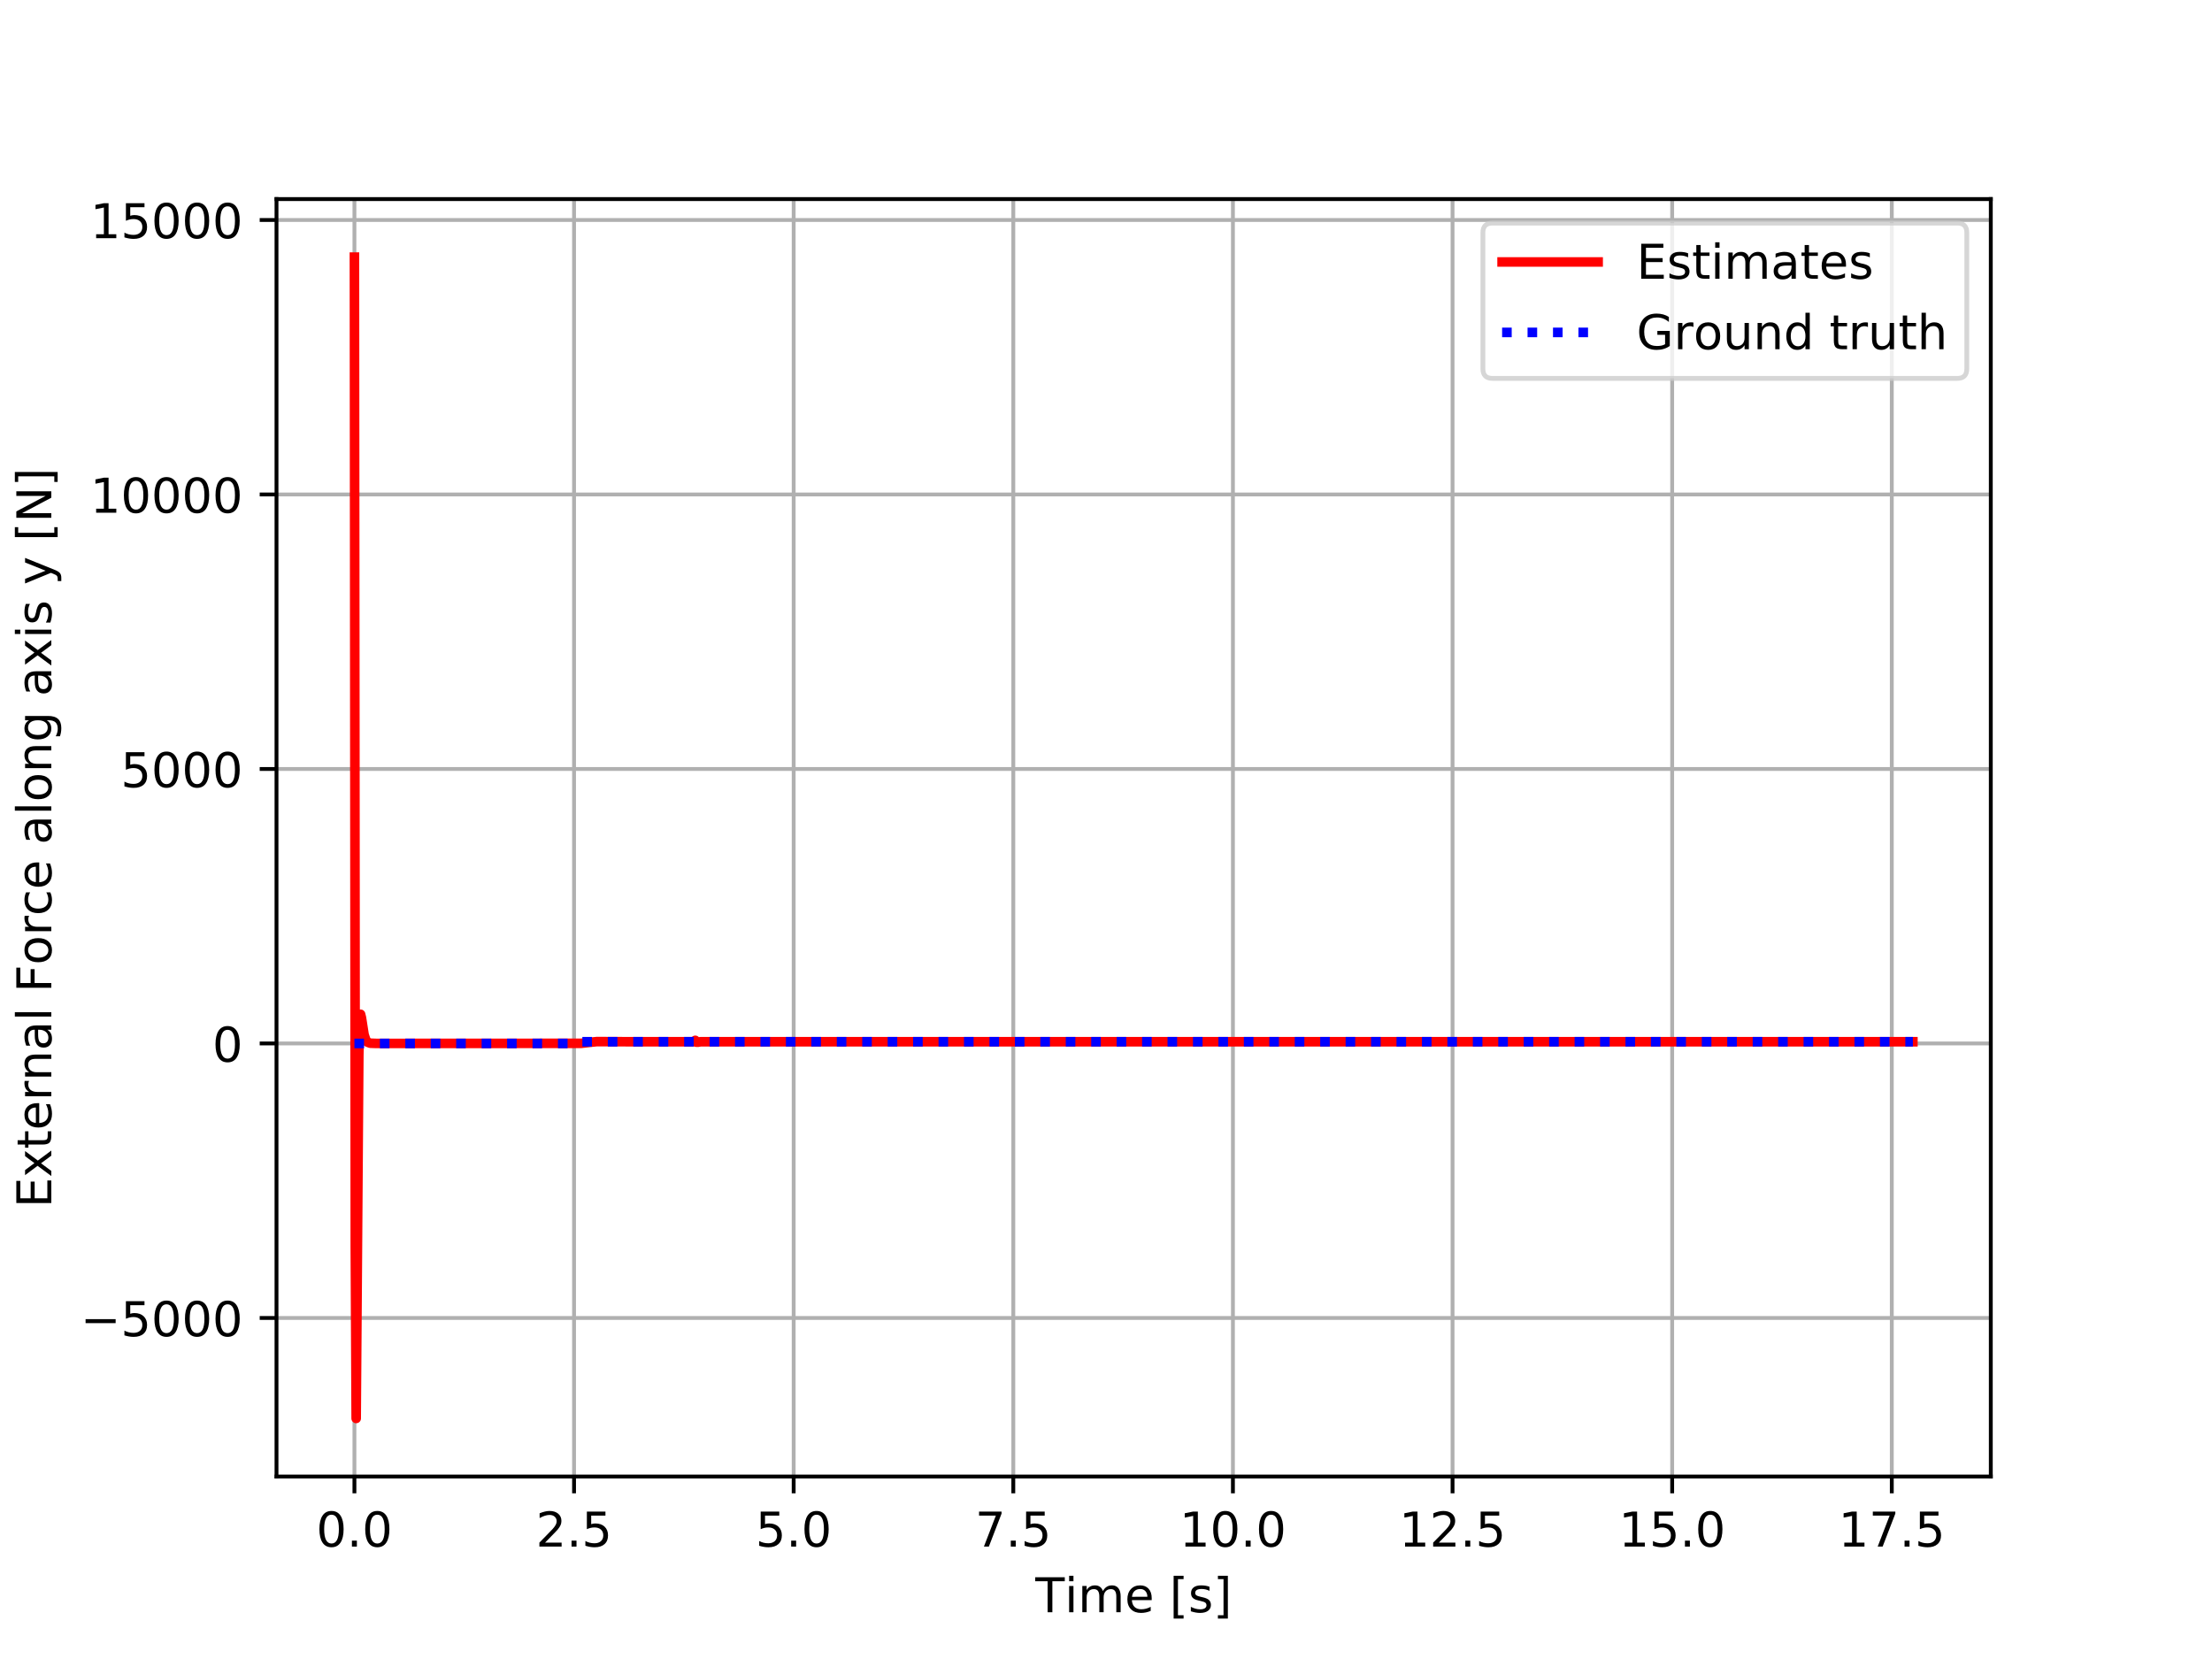 <?xml version="1.0" encoding="utf-8" standalone="no"?>
<!DOCTYPE svg PUBLIC "-//W3C//DTD SVG 1.1//EN"
  "http://www.w3.org/Graphics/SVG/1.1/DTD/svg11.dtd">
<!-- Created with matplotlib (https://matplotlib.org/) -->
<svg height="345.6pt" version="1.1" viewBox="0 0 460.8 345.6" width="460.8pt" xmlns="http://www.w3.org/2000/svg" xmlns:xlink="http://www.w3.org/1999/xlink">
 <defs>
  <style type="text/css">
*{stroke-linecap:butt;stroke-linejoin:round;}
  </style>
 </defs>
 <g id="figure_1">
  <g id="patch_1">
   <path d="M 0 345.6 
L 460.8 345.6 
L 460.8 0 
L 0 0 
z
" style="fill:#ffffff;"/>
  </g>
  <g id="axes_1">
   <g id="patch_2">
    <path d="M 57.6 307.584 
L 414.72 307.584 
L 414.72 41.472 
L 57.6 41.472 
z
" style="fill:#ffffff;"/>
   </g>
   <g id="PolyCollection_1">
    <path clip-path="url(#pd43215000d)" d="M 73.833 217.37 
L 73.833 217.37 
L 74.016 217.37 
L 74.199 217.37 
L 74.382 217.37 
L 74.565 217.37 
L 74.748 217.37 
L 74.931 217.37 
L 75.114 217.37 
L 75.297 217.37 
L 75.48 217.37 
L 75.663 217.37 
L 75.846 217.37 
L 76.029 217.37 
L 76.212 217.37 
L 76.395 217.37 
L 76.578 217.37 
L 76.761 217.37 
L 76.944 217.37 
L 77.127 217.37 
L 77.31 217.37 
L 77.493 217.37 
L 77.676 217.37 
L 77.859 217.37 
L 78.042 217.37 
L 78.225 217.37 
L 78.408 217.37 
L 78.591 217.37 
L 78.774 217.37 
L 78.957 217.37 
L 79.14 217.37 
L 79.323 217.37 
L 79.506 217.37 
L 79.689 217.37 
L 79.872 217.37 
L 80.055 217.37 
L 80.238 217.37 
L 80.421 217.37 
L 80.604 217.37 
L 80.787 217.37 
L 80.97 217.37 
L 81.153 217.37 
L 81.336 217.37 
L 81.519 217.37 
L 81.702 217.37 
L 81.885 217.37 
L 82.068 217.37 
L 82.251 217.37 
L 82.434 217.37 
L 82.617 217.37 
L 82.8 217.37 
L 82.983 217.37 
L 83.166 217.37 
L 83.349 217.37 
L 83.532 217.37 
L 83.715 217.37 
L 83.898 217.37 
L 84.081 217.37 
L 84.264 217.37 
L 84.447 217.37 
L 84.63 217.37 
L 84.813 217.37 
L 84.996 217.37 
L 85.179 217.37 
L 85.362 217.37 
L 85.545 217.37 
L 85.728 217.37 
L 85.911 217.37 
L 86.094 217.37 
L 86.277 217.37 
L 86.46 217.37 
L 86.643 217.37 
L 86.826 217.37 
L 87.009 217.37 
L 87.192 217.37 
L 87.375 217.37 
L 87.558 217.37 
L 87.741 217.37 
L 87.924 217.37 
L 88.107 217.37 
L 88.29 217.37 
L 88.473 217.37 
L 88.656 217.37 
L 88.839 217.37 
L 89.022 217.37 
L 89.205 217.37 
L 89.388 217.37 
L 89.571 217.37 
L 89.754 217.37 
L 89.937 217.37 
L 90.12 217.37 
L 90.303 217.37 
L 90.486 217.37 
L 90.669 217.37 
L 90.852 217.37 
L 91.035 217.37 
L 91.218 217.37 
L 91.401 217.37 
L 91.584 217.37 
L 91.767 217.37 
L 91.95 217.37 
L 92.133 217.37 
L 92.316 217.37 
L 92.499 217.37 
L 92.682 217.37 
L 92.865 217.37 
L 93.048 217.37 
L 93.231 217.37 
L 93.414 217.37 
L 93.597 217.37 
L 93.78 217.37 
L 93.964 217.37 
L 94.147 217.37 
L 94.33 217.37 
L 94.513 217.37 
L 94.696 217.37 
L 94.879 217.37 
L 95.062 217.37 
L 95.245 217.37 
L 95.428 217.37 
L 95.611 217.37 
L 95.794 217.37 
L 95.977 217.37 
L 96.16 217.37 
L 96.343 217.37 
L 96.526 217.37 
L 96.709 217.37 
L 96.892 217.37 
L 97.075 217.37 
L 97.258 217.37 
L 97.441 217.37 
L 97.624 217.37 
L 97.807 217.37 
L 97.99 217.37 
L 98.173 217.37 
L 98.356 217.37 
L 98.539 217.37 
L 98.722 217.37 
L 98.905 217.37 
L 99.088 217.37 
L 99.271 217.37 
L 99.454 217.37 
L 99.637 217.37 
L 99.82 217.37 
L 100.003 217.37 
L 100.186 217.37 
L 100.369 217.37 
L 100.552 217.37 
L 100.735 217.37 
L 100.918 217.37 
L 101.101 217.37 
L 101.284 217.37 
L 101.467 217.37 
L 101.65 217.37 
L 101.833 217.37 
L 102.016 217.37 
L 102.199 217.37 
L 102.382 217.37 
L 102.565 217.37 
L 102.748 217.37 
L 102.931 217.37 
L 103.114 217.37 
L 103.297 217.37 
L 103.48 217.37 
L 103.663 217.37 
L 103.846 217.37 
L 104.029 217.37 
L 104.212 217.37 
L 104.395 217.37 
L 104.578 217.37 
L 104.761 217.37 
L 104.944 217.37 
L 105.127 217.37 
L 105.31 217.37 
L 105.493 217.37 
L 105.676 217.37 
L 105.859 217.37 
L 106.042 217.37 
L 106.225 217.37 
L 106.408 217.37 
L 106.591 217.37 
L 106.774 217.37 
L 106.957 217.37 
L 107.14 217.37 
L 107.323 217.37 
L 107.506 217.37 
L 107.689 217.37 
L 107.872 217.37 
L 108.055 217.37 
L 108.238 217.37 
L 108.421 217.37 
L 108.604 217.37 
L 108.787 217.37 
L 108.97 217.37 
L 109.153 217.37 
L 109.336 217.37 
L 109.519 217.37 
L 109.702 217.37 
L 109.885 217.37 
L 110.068 217.37 
L 110.251 217.37 
L 110.434 217.37 
L 110.617 217.37 
L 110.8 217.37 
L 110.983 217.37 
L 111.166 217.37 
L 111.349 217.37 
L 111.532 217.37 
L 111.715 217.37 
L 111.898 217.37 
L 112.081 217.37 
L 112.264 217.37 
L 112.447 217.37 
L 112.63 217.37 
L 112.813 217.37 
L 112.996 217.37 
L 113.179 217.37 
L 113.362 217.37 
L 113.545 217.37 
L 113.728 217.37 
L 113.911 217.37 
L 114.094 217.37 
L 114.277 217.37 
L 114.46 217.37 
L 114.643 217.37 
L 114.826 217.37 
L 115.009 217.37 
L 115.192 217.37 
L 115.375 217.37 
L 115.558 217.37 
L 115.741 217.37 
L 115.924 217.37 
L 116.107 217.37 
L 116.29 217.37 
L 116.473 217.37 
L 116.656 217.37 
L 116.839 217.37 
L 117.022 217.37 
L 117.205 217.37 
L 117.388 217.37 
L 117.571 217.37 
L 117.754 217.37 
L 117.937 217.37 
L 118.12 217.37 
L 118.303 217.37 
L 118.486 217.37 
L 118.669 217.37 
L 118.852 217.37 
L 119.035 217.37 
L 119.218 217.37 
L 119.401 217.37 
L 119.584 217.033 
L 119.768 217.033 
L 119.951 217.033 
L 120.134 217.033 
L 120.317 217.033 
L 120.5 217.033 
L 120.683 217.033 
L 120.866 217.033 
L 121.049 217.033 
L 121.232 217.033 
L 121.415 217.033 
L 121.598 217.033 
L 121.781 217.033 
L 121.964 217.033 
L 122.147 217.033 
L 122.33 217.033 
L 122.513 217.033 
L 122.696 217.033 
L 122.879 217.033 
L 123.062 217.033 
L 123.245 217.033 
L 123.428 217.033 
L 123.611 217.033 
L 123.794 217.033 
L 123.977 217.033 
L 124.16 217.033 
L 124.343 217.033 
L 124.526 217.033 
L 124.709 217.033 
L 124.892 217.033 
L 125.075 217.033 
L 125.258 217.033 
L 125.441 217.033 
L 125.624 217.033 
L 125.807 217.033 
L 125.99 217.033 
L 126.173 217.033 
L 126.356 217.033 
L 126.539 217.033 
L 126.722 217.033 
L 126.905 217.033 
L 127.088 217.033 
L 127.271 217.033 
L 127.454 217.033 
L 127.637 217.033 
L 127.82 217.033 
L 128.003 217.033 
L 128.186 217.033 
L 128.369 217.033 
L 128.552 217.033 
L 128.735 217.033 
L 128.918 217.033 
L 129.101 217.033 
L 129.284 217.033 
L 129.467 217.033 
L 129.65 217.033 
L 129.833 217.033 
L 130.016 217.033 
L 130.199 217.033 
L 130.382 217.033 
L 130.565 217.033 
L 130.748 217.033 
L 130.931 217.033 
L 131.114 217.033 
L 131.297 217.033 
L 131.48 217.033 
L 131.663 217.033 
L 131.846 217.033 
L 132.029 217.033 
L 132.212 217.033 
L 132.395 217.033 
L 132.578 217.033 
L 132.761 217.033 
L 132.944 217.033 
L 133.127 217.033 
L 133.31 217.033 
L 133.493 217.033 
L 133.676 217.033 
L 133.859 217.033 
L 134.042 217.033 
L 134.225 217.033 
L 134.408 217.033 
L 134.591 217.033 
L 134.774 217.033 
L 134.957 217.033 
L 135.14 217.033 
L 135.323 217.033 
L 135.506 217.033 
L 135.689 217.033 
L 135.872 217.033 
L 136.055 217.033 
L 136.238 217.033 
L 136.421 217.033 
L 136.604 217.033 
L 136.787 217.033 
L 136.97 217.033 
L 137.153 217.033 
L 137.336 217.033 
L 137.519 217.033 
L 137.702 217.033 
L 137.885 217.033 
L 138.068 217.033 
L 138.251 217.033 
L 138.434 217.033 
L 138.617 217.033 
L 138.8 217.033 
L 138.983 217.033 
L 139.166 217.033 
L 139.349 217.033 
L 139.532 217.033 
L 139.715 217.033 
L 139.898 217.033 
L 140.081 217.033 
L 140.264 217.033 
L 140.447 217.033 
L 140.63 217.033 
L 140.813 217.033 
L 140.996 217.033 
L 141.179 217.033 
L 141.362 217.033 
L 141.545 217.033 
L 141.728 217.033 
L 141.911 217.033 
L 142.094 217.033 
L 142.277 217.033 
L 142.46 217.033 
L 142.643 217.033 
L 142.826 217.033 
L 143.009 217.033 
L 143.192 217.033 
L 143.375 217.033 
L 143.558 217.033 
L 143.741 217.033 
L 143.924 217.033 
L 144.107 217.033 
L 144.29 217.033 
L 144.473 217.033 
L 144.656 217.033 
L 144.839 217.033 
L 145.022 217.033 
L 145.205 217.033 
L 145.388 217.033 
L 145.571 217.033 
L 145.755 217.033 
L 145.938 217.033 
L 146.121 217.033 
L 146.304 217.033 
L 146.487 217.033 
L 146.67 217.033 
L 146.853 217.033 
L 147.036 217.033 
L 147.219 217.033 
L 147.402 217.033 
L 147.585 217.033 
L 147.768 217.033 
L 147.951 217.033 
L 148.134 217.033 
L 148.317 217.033 
L 148.5 217.033 
L 148.683 217.033 
L 148.866 217.033 
L 149.049 217.033 
L 149.232 217.033 
L 149.415 217.033 
L 149.598 217.033 
L 149.781 217.033 
L 149.964 217.033 
L 150.147 217.033 
L 150.33 217.033 
L 150.513 217.033 
L 150.696 217.033 
L 150.879 217.033 
L 151.062 217.033 
L 151.245 217.033 
L 151.428 217.033 
L 151.611 217.033 
L 151.794 217.033 
L 151.977 217.033 
L 152.16 217.033 
L 152.343 217.033 
L 152.526 217.033 
L 152.709 217.033 
L 152.892 217.033 
L 153.075 217.033 
L 153.258 217.033 
L 153.441 217.033 
L 153.624 217.033 
L 153.807 217.033 
L 153.99 217.033 
L 154.173 217.033 
L 154.356 217.033 
L 154.539 217.033 
L 154.722 217.033 
L 154.905 217.033 
L 155.088 217.033 
L 155.271 217.033 
L 155.454 217.033 
L 155.637 217.033 
L 155.82 217.033 
L 156.003 217.033 
L 156.186 217.033 
L 156.369 217.033 
L 156.552 217.033 
L 156.735 217.033 
L 156.918 217.033 
L 157.101 217.033 
L 157.284 217.033 
L 157.467 217.033 
L 157.65 217.033 
L 157.833 217.033 
L 158.016 217.033 
L 158.199 217.033 
L 158.382 217.033 
L 158.565 217.033 
L 158.748 217.033 
L 158.931 217.033 
L 159.114 217.033 
L 159.297 217.033 
L 159.48 217.033 
L 159.663 217.033 
L 159.846 217.033 
L 160.029 217.033 
L 160.212 217.033 
L 160.395 217.033 
L 160.578 217.033 
L 160.761 217.033 
L 160.944 217.033 
L 161.127 217.033 
L 161.31 217.033 
L 161.493 217.033 
L 161.676 217.033 
L 161.859 217.033 
L 162.042 217.033 
L 162.225 217.033 
L 162.408 217.033 
L 162.591 217.033 
L 162.774 217.033 
L 162.957 217.033 
L 163.14 217.033 
L 163.323 217.033 
L 163.506 217.033 
L 163.689 217.033 
L 163.872 217.033 
L 164.055 217.033 
L 164.238 217.033 
L 164.421 217.033 
L 164.604 217.033 
L 164.787 217.033 
L 164.97 217.033 
L 165.153 217.033 
L 165.336 217.033 
L 165.519 217.033 
L 165.702 217.033 
L 165.885 217.033 
L 166.068 217.033 
L 166.251 217.033 
L 166.434 217.033 
L 166.617 217.033 
L 166.8 217.033 
L 166.983 217.033 
L 167.166 217.033 
L 167.349 217.033 
L 167.532 217.033 
L 167.715 217.033 
L 167.898 217.033 
L 168.081 217.033 
L 168.264 217.033 
L 168.447 217.033 
L 168.63 217.033 
L 168.813 217.033 
L 168.996 217.033 
L 169.179 217.033 
L 169.362 217.033 
L 169.545 217.033 
L 169.728 217.033 
L 169.911 217.033 
L 170.094 217.033 
L 170.277 217.033 
L 170.46 217.033 
L 170.643 217.033 
L 170.826 217.033 
L 171.009 217.033 
L 171.192 217.033 
L 171.375 217.033 
L 171.559 217.033 
L 171.742 217.033 
L 171.925 217.033 
L 172.108 217.033 
L 172.291 217.033 
L 172.474 217.033 
L 172.657 217.033 
L 172.84 217.033 
L 173.023 217.033 
L 173.206 217.033 
L 173.389 217.033 
L 173.572 217.033 
L 173.755 217.033 
L 173.938 217.033 
L 174.121 217.033 
L 174.304 217.033 
L 174.487 217.033 
L 174.67 217.033 
L 174.853 217.033 
L 175.036 217.033 
L 175.219 217.033 
L 175.402 217.033 
L 175.585 217.033 
L 175.768 217.033 
L 175.951 217.033 
L 176.134 217.033 
L 176.317 217.033 
L 176.5 217.033 
L 176.683 217.033 
L 176.866 217.033 
L 177.049 217.033 
L 177.232 217.033 
L 177.415 217.033 
L 177.598 217.033 
L 177.781 217.033 
L 177.964 217.033 
L 178.147 217.033 
L 178.33 217.033 
L 178.513 217.033 
L 178.696 217.033 
L 178.879 217.033 
L 179.062 217.033 
L 179.245 217.033 
L 179.428 217.033 
L 179.611 217.033 
L 179.794 217.033 
L 179.977 217.033 
L 180.16 217.033 
L 180.343 217.033 
L 180.526 217.033 
L 180.709 217.033 
L 180.892 217.033 
L 181.075 217.033 
L 181.258 217.033 
L 181.441 217.033 
L 181.624 217.033 
L 181.807 217.033 
L 181.99 217.033 
L 182.173 217.033 
L 182.356 217.033 
L 182.539 217.033 
L 182.722 217.033 
L 182.905 217.033 
L 183.088 217.033 
L 183.271 217.033 
L 183.454 217.033 
L 183.637 217.033 
L 183.82 217.033 
L 184.003 217.033 
L 184.186 217.033 
L 184.369 217.033 
L 184.552 217.033 
L 184.735 217.033 
L 184.918 217.033 
L 185.101 217.033 
L 185.284 217.033 
L 185.467 217.033 
L 185.65 217.033 
L 185.833 217.033 
L 186.016 217.033 
L 186.199 217.033 
L 186.382 217.033 
L 186.565 217.033 
L 186.748 217.033 
L 186.931 217.033 
L 187.114 217.033 
L 187.297 217.033 
L 187.48 217.033 
L 187.663 217.033 
L 187.846 217.033 
L 188.029 217.033 
L 188.212 217.033 
L 188.395 217.033 
L 188.578 217.033 
L 188.761 217.033 
L 188.944 217.033 
L 189.127 217.033 
L 189.31 217.033 
L 189.493 217.033 
L 189.676 217.033 
L 189.859 217.033 
L 190.042 217.033 
L 190.225 217.033 
L 190.408 217.033 
L 190.591 217.033 
L 190.774 217.033 
L 190.957 217.033 
L 191.14 217.033 
L 191.323 217.033 
L 191.506 217.033 
L 191.689 217.033 
L 191.872 217.033 
L 192.055 217.033 
L 192.238 217.033 
L 192.421 217.033 
L 192.604 217.033 
L 192.787 217.033 
L 192.97 217.033 
L 193.153 217.033 
L 193.336 217.033 
L 193.519 217.033 
L 193.702 217.033 
L 193.885 217.033 
L 194.068 217.033 
L 194.251 217.033 
L 194.434 217.033 
L 194.617 217.033 
L 194.8 217.033 
L 194.983 217.033 
L 195.166 217.033 
L 195.349 217.033 
L 195.532 217.033 
L 195.715 217.033 
L 195.898 217.033 
L 196.081 217.033 
L 196.264 217.033 
L 196.447 217.033 
L 196.63 217.033 
L 196.813 217.033 
L 196.996 217.033 
L 197.179 217.033 
L 197.363 217.033 
L 197.546 217.033 
L 197.729 217.033 
L 197.912 217.033 
L 198.095 217.033 
L 198.278 217.033 
L 198.461 217.033 
L 198.644 217.033 
L 198.827 217.033 
L 199.01 217.033 
L 199.193 217.033 
L 199.376 217.033 
L 199.559 217.033 
L 199.742 217.033 
L 199.925 217.033 
L 200.108 217.033 
L 200.291 217.033 
L 200.474 217.033 
L 200.657 217.033 
L 200.84 217.033 
L 201.023 217.033 
L 201.206 217.033 
L 201.389 217.033 
L 201.572 217.033 
L 201.755 217.033 
L 201.938 217.033 
L 202.121 217.033 
L 202.304 217.033 
L 202.487 217.033 
L 202.67 217.033 
L 202.853 217.033 
L 203.036 217.033 
L 203.219 217.033 
L 203.402 217.033 
L 203.585 217.033 
L 203.768 217.033 
L 203.951 217.033 
L 204.134 217.033 
L 204.317 217.033 
L 204.5 217.033 
L 204.683 217.033 
L 204.866 217.033 
L 205.049 217.033 
L 205.232 217.033 
L 205.415 217.033 
L 205.598 217.033 
L 205.781 217.033 
L 205.964 217.033 
L 206.147 217.033 
L 206.33 217.033 
L 206.513 217.033 
L 206.696 217.033 
L 206.879 217.033 
L 207.062 217.033 
L 207.245 217.033 
L 207.428 217.033 
L 207.611 217.033 
L 207.794 217.033 
L 207.977 217.033 
L 208.16 217.033 
L 208.343 217.033 
L 208.526 217.033 
L 208.709 217.033 
L 208.892 217.033 
L 209.075 217.033 
L 209.258 217.033 
L 209.441 217.033 
L 209.624 217.033 
L 209.807 217.033 
L 209.99 217.033 
L 210.173 217.033 
L 210.356 217.033 
L 210.539 217.033 
L 210.722 217.033 
L 210.905 217.033 
L 211.088 217.033 
L 211.271 217.033 
L 211.454 217.033 
L 211.637 217.033 
L 211.82 217.033 
L 212.003 217.033 
L 212.186 217.033 
L 212.369 217.033 
L 212.552 217.033 
L 212.735 217.033 
L 212.918 217.033 
L 213.101 217.033 
L 213.284 217.033 
L 213.467 217.033 
L 213.65 217.033 
L 213.833 217.033 
L 214.016 217.033 
L 214.199 217.033 
L 214.382 217.033 
L 214.565 217.033 
L 214.748 217.033 
L 214.931 217.033 
L 215.114 217.033 
L 215.297 217.033 
L 215.48 217.033 
L 215.663 217.033 
L 215.846 217.033 
L 216.029 217.033 
L 216.212 217.033 
L 216.395 217.033 
L 216.578 217.033 
L 216.761 217.033 
L 216.944 217.033 
L 217.127 217.033 
L 217.31 217.033 
L 217.493 217.033 
L 217.676 217.033 
L 217.859 217.033 
L 218.042 217.033 
L 218.225 217.033 
L 218.408 217.033 
L 218.591 217.033 
L 218.774 217.033 
L 218.957 217.033 
L 219.14 217.033 
L 219.323 217.033 
L 219.506 217.033 
L 219.689 217.033 
L 219.872 217.033 
L 220.055 217.033 
L 220.238 217.033 
L 220.421 217.033 
L 220.604 217.033 
L 220.787 217.033 
L 220.97 217.033 
L 221.153 217.033 
L 221.336 217.033 
L 221.519 217.033 
L 221.702 217.033 
L 221.885 217.033 
L 222.068 217.033 
L 222.251 217.033 
L 222.434 217.033 
L 222.617 217.033 
L 222.8 217.033 
L 222.983 217.033 
L 223.166 217.033 
L 223.35 217.033 
L 223.533 217.033 
L 223.716 217.033 
L 223.899 217.033 
L 224.082 217.033 
L 224.265 217.033 
L 224.448 217.033 
L 224.631 217.033 
L 224.814 217.033 
L 224.997 217.033 
L 225.18 217.033 
L 225.363 217.033 
L 225.546 217.033 
L 225.729 217.033 
L 225.912 217.033 
L 226.095 217.033 
L 226.278 217.033 
L 226.461 217.033 
L 226.644 217.033 
L 226.827 217.033 
L 227.01 217.033 
L 227.193 217.033 
L 227.376 217.033 
L 227.559 217.033 
L 227.742 217.033 
L 227.925 217.033 
L 228.108 217.033 
L 228.291 217.033 
L 228.474 217.033 
L 228.657 217.033 
L 228.84 217.033 
L 229.023 217.033 
L 229.206 217.033 
L 229.389 217.033 
L 229.572 217.033 
L 229.755 217.033 
L 229.938 217.033 
L 230.121 217.033 
L 230.304 217.033 
L 230.487 217.033 
L 230.67 217.033 
L 230.853 217.033 
L 231.036 217.033 
L 231.219 217.033 
L 231.402 217.033 
L 231.585 217.033 
L 231.768 217.033 
L 231.951 217.033 
L 232.134 217.033 
L 232.317 217.033 
L 232.5 217.033 
L 232.683 217.033 
L 232.866 217.033 
L 233.049 217.033 
L 233.232 217.033 
L 233.415 217.033 
L 233.598 217.033 
L 233.781 217.033 
L 233.964 217.033 
L 234.147 217.033 
L 234.33 217.033 
L 234.513 217.033 
L 234.696 217.033 
L 234.879 217.033 
L 235.062 217.033 
L 235.245 217.033 
L 235.428 217.033 
L 235.611 217.033 
L 235.794 217.033 
L 235.977 217.033 
L 236.16 217.033 
L 236.343 217.033 
L 236.526 217.033 
L 236.709 217.033 
L 236.892 217.033 
L 237.075 217.033 
L 237.258 217.033 
L 237.441 217.033 
L 237.624 217.033 
L 237.807 217.033 
L 237.99 217.033 
L 238.173 217.033 
L 238.356 217.033 
L 238.539 217.033 
L 238.722 217.033 
L 238.905 217.033 
L 239.088 217.033 
L 239.271 217.033 
L 239.454 217.033 
L 239.637 217.033 
L 239.82 217.033 
L 240.003 217.033 
L 240.186 217.033 
L 240.369 217.033 
L 240.552 217.033 
L 240.735 217.033 
L 240.918 217.033 
L 241.101 217.033 
L 241.284 217.033 
L 241.467 217.033 
L 241.65 217.033 
L 241.833 217.033 
L 242.016 217.033 
L 242.199 217.033 
L 242.382 217.033 
L 242.565 217.033 
L 242.748 217.033 
L 242.931 217.033 
L 243.114 217.033 
L 243.297 217.033 
L 243.48 217.033 
L 243.663 217.033 
L 243.846 217.033 
L 244.029 217.033 
L 244.212 217.033 
L 244.395 217.033 
L 244.578 217.033 
L 244.761 217.033 
L 244.944 217.033 
L 245.127 217.033 
L 245.31 217.033 
L 245.493 217.033 
L 245.676 217.033 
L 245.859 217.033 
L 246.042 217.033 
L 246.225 217.033 
L 246.408 217.033 
L 246.591 217.033 
L 246.774 217.033 
L 246.957 217.033 
L 247.14 217.033 
L 247.323 217.033 
L 247.506 217.033 
L 247.689 217.033 
L 247.872 217.033 
L 248.055 217.033 
L 248.238 217.033 
L 248.421 217.033 
L 248.604 217.033 
L 248.787 217.033 
L 248.97 217.033 
L 249.154 217.033 
L 249.337 217.033 
L 249.52 217.033 
L 249.703 217.033 
L 249.886 217.033 
L 250.069 217.033 
L 250.252 217.033 
L 250.435 217.033 
L 250.618 217.033 
L 250.801 217.033 
L 250.984 217.033 
L 251.167 217.033 
L 251.35 217.033 
L 251.533 217.033 
L 251.716 217.033 
L 251.899 217.033 
L 252.082 217.033 
L 252.265 217.033 
L 252.448 217.033 
L 252.631 217.033 
L 252.814 217.033 
L 252.997 217.033 
L 253.18 217.033 
L 253.363 217.033 
L 253.546 217.033 
L 253.729 217.033 
L 253.912 217.033 
L 254.095 217.033 
L 254.278 217.033 
L 254.461 217.033 
L 254.644 217.033 
L 254.827 217.033 
L 255.01 217.033 
L 255.193 217.033 
L 255.376 217.033 
L 255.559 217.033 
L 255.742 217.033 
L 255.925 217.033 
L 256.108 217.033 
L 256.291 217.033 
L 256.474 217.033 
L 256.657 217.033 
L 256.84 217.033 
L 257.023 217.033 
L 257.206 217.033 
L 257.389 217.033 
L 257.572 217.033 
L 257.755 217.033 
L 257.938 217.033 
L 258.121 217.033 
L 258.304 217.033 
L 258.487 217.033 
L 258.67 217.033 
L 258.853 217.033 
L 259.036 217.033 
L 259.219 217.033 
L 259.402 217.033 
L 259.585 217.033 
L 259.768 217.033 
L 259.951 217.033 
L 260.134 217.033 
L 260.317 217.033 
L 260.5 217.033 
L 260.683 217.033 
L 260.866 217.033 
L 261.049 217.033 
L 261.232 217.033 
L 261.415 217.033 
L 261.598 217.033 
L 261.781 217.033 
L 261.964 217.033 
L 262.147 217.033 
L 262.33 217.033 
L 262.513 217.033 
L 262.696 217.033 
L 262.879 217.033 
L 263.062 217.033 
L 263.245 217.033 
L 263.428 217.033 
L 263.611 217.033 
L 263.794 217.033 
L 263.977 217.033 
L 264.16 217.033 
L 264.343 217.033 
L 264.526 217.033 
L 264.709 217.033 
L 264.892 217.033 
L 265.075 217.033 
L 265.258 217.033 
L 265.441 217.033 
L 265.624 217.033 
L 265.807 217.033 
L 265.99 217.033 
L 266.173 217.033 
L 266.356 217.033 
L 266.539 217.033 
L 266.722 217.033 
L 266.905 217.033 
L 267.088 217.033 
L 267.271 217.033 
L 267.454 217.033 
L 267.637 217.033 
L 267.82 217.033 
L 268.003 217.033 
L 268.186 217.033 
L 268.369 217.033 
L 268.552 217.033 
L 268.735 217.033 
L 268.918 217.033 
L 269.101 217.033 
L 269.284 217.033 
L 269.467 217.033 
L 269.65 217.033 
L 269.833 217.033 
L 270.016 217.033 
L 270.199 217.033 
L 270.382 217.033 
L 270.565 217.033 
L 270.748 217.033 
L 270.931 217.033 
L 271.114 217.033 
L 271.297 217.033 
L 271.48 217.033 
L 271.663 217.033 
L 271.846 217.033 
L 272.029 217.033 
L 272.212 217.033 
L 272.395 217.033 
L 272.578 217.033 
L 272.761 217.033 
L 272.944 217.033 
L 273.127 217.033 
L 273.31 217.033 
L 273.493 217.033 
L 273.676 217.033 
L 273.859 217.033 
L 274.042 217.033 
L 274.225 217.033 
L 274.408 217.033 
L 274.591 217.033 
L 274.774 217.033 
L 274.957 217.033 
L 275.141 217.033 
L 275.324 217.033 
L 275.507 217.033 
L 275.69 217.033 
L 275.873 217.033 
L 276.056 217.033 
L 276.239 217.033 
L 276.422 217.033 
L 276.605 217.033 
L 276.788 217.033 
L 276.971 217.033 
L 277.154 217.033 
L 277.337 217.033 
L 277.52 217.033 
L 277.703 217.033 
L 277.886 217.033 
L 278.069 217.033 
L 278.252 217.033 
L 278.435 217.033 
L 278.618 217.033 
L 278.801 217.033 
L 278.984 217.033 
L 279.167 217.033 
L 279.35 217.033 
L 279.533 217.033 
L 279.716 217.033 
L 279.899 217.033 
L 280.082 217.033 
L 280.265 217.033 
L 280.448 217.033 
L 280.631 217.033 
L 280.814 217.033 
L 280.997 217.033 
L 281.18 217.033 
L 281.363 217.033 
L 281.546 217.033 
L 281.729 217.033 
L 281.912 217.033 
L 282.095 217.033 
L 282.278 217.033 
L 282.461 217.033 
L 282.644 217.033 
L 282.827 217.033 
L 283.01 217.033 
L 283.193 217.033 
L 283.376 217.033 
L 283.559 217.033 
L 283.742 217.033 
L 283.925 217.033 
L 284.108 217.033 
L 284.291 217.033 
L 284.474 217.033 
L 284.657 217.033 
L 284.84 217.033 
L 285.023 217.033 
L 285.206 217.033 
L 285.389 217.033 
L 285.572 217.033 
L 285.755 217.033 
L 285.938 217.033 
L 286.121 217.033 
L 286.304 217.033 
L 286.487 217.033 
L 286.67 217.033 
L 286.853 217.033 
L 287.036 217.033 
L 287.219 217.033 
L 287.402 217.033 
L 287.585 217.033 
L 287.768 217.033 
L 287.951 217.033 
L 288.134 217.033 
L 288.317 217.033 
L 288.5 217.033 
L 288.683 217.033 
L 288.866 217.033 
L 289.049 217.033 
L 289.232 217.033 
L 289.415 217.033 
L 289.598 217.033 
L 289.781 217.033 
L 289.964 217.033 
L 290.147 217.033 
L 290.33 217.033 
L 290.513 217.033 
L 290.696 217.033 
L 290.879 217.033 
L 291.062 217.033 
L 291.245 217.033 
L 291.428 217.033 
L 291.611 217.033 
L 291.794 217.033 
L 291.977 217.033 
L 292.16 217.033 
L 292.343 217.033 
L 292.526 217.033 
L 292.709 217.033 
L 292.892 217.033 
L 293.075 217.033 
L 293.258 217.033 
L 293.441 217.033 
L 293.624 217.033 
L 293.807 217.033 
L 293.99 217.033 
L 294.173 217.033 
L 294.356 217.033 
L 294.539 217.033 
L 294.722 217.033 
L 294.905 217.033 
L 295.088 217.033 
L 295.271 217.033 
L 295.454 217.033 
L 295.637 217.033 
L 295.82 217.033 
L 296.003 217.033 
L 296.186 217.033 
L 296.369 217.033 
L 296.552 217.033 
L 296.735 217.033 
L 296.918 217.033 
L 297.101 217.033 
L 297.284 217.033 
L 297.467 217.033 
L 297.65 217.033 
L 297.833 217.033 
L 298.016 217.033 
L 298.199 217.033 
L 298.382 217.033 
L 298.565 217.033 
L 298.748 217.033 
L 298.931 217.033 
L 299.114 217.033 
L 299.297 217.033 
L 299.48 217.033 
L 299.663 217.033 
L 299.846 217.033 
L 300.029 217.033 
L 300.212 217.033 
L 300.395 217.033 
L 300.578 217.033 
L 300.761 217.033 
L 300.945 217.033 
L 301.128 217.033 
L 301.311 217.033 
L 301.494 217.033 
L 301.677 217.033 
L 301.86 217.033 
L 302.043 217.033 
L 302.226 217.033 
L 302.409 217.033 
L 302.592 217.033 
L 302.775 217.033 
L 302.958 217.033 
L 303.141 217.033 
L 303.324 217.033 
L 303.507 217.033 
L 303.69 217.033 
L 303.873 217.033 
L 304.056 217.033 
L 304.239 217.033 
L 304.422 217.033 
L 304.605 217.033 
L 304.788 217.033 
L 304.971 217.033 
L 305.154 217.033 
L 305.337 217.033 
L 305.52 217.033 
L 305.703 217.033 
L 305.886 217.033 
L 306.069 217.033 
L 306.252 217.033 
L 306.435 217.033 
L 306.618 217.033 
L 306.801 217.033 
L 306.984 217.033 
L 307.167 217.033 
L 307.35 217.033 
L 307.533 217.033 
L 307.716 217.033 
L 307.899 217.033 
L 308.082 217.033 
L 308.265 217.033 
L 308.448 217.033 
L 308.631 217.033 
L 308.814 217.033 
L 308.997 217.033 
L 309.18 217.033 
L 309.363 217.033 
L 309.546 217.033 
L 309.729 217.033 
L 309.912 217.033 
L 310.095 217.033 
L 310.278 217.033 
L 310.461 217.033 
L 310.644 217.033 
L 310.827 217.033 
L 311.01 217.033 
L 311.193 217.033 
L 311.376 217.033 
L 311.559 217.033 
L 311.742 217.033 
L 311.925 217.033 
L 312.108 217.033 
L 312.291 217.033 
L 312.474 217.033 
L 312.657 217.033 
L 312.84 217.033 
L 313.023 217.033 
L 313.206 217.033 
L 313.389 217.033 
L 313.572 217.033 
L 313.755 217.033 
L 313.938 217.033 
L 314.121 217.033 
L 314.304 217.033 
L 314.487 217.033 
L 314.67 217.033 
L 314.853 217.033 
L 315.036 217.033 
L 315.219 217.033 
L 315.402 217.033 
L 315.585 217.033 
L 315.768 217.033 
L 315.951 217.033 
L 316.134 217.033 
L 316.317 217.033 
L 316.5 217.033 
L 316.683 217.033 
L 316.866 217.033 
L 317.049 217.033 
L 317.232 217.033 
L 317.415 217.033 
L 317.598 217.033 
L 317.781 217.033 
L 317.964 217.033 
L 318.147 217.033 
L 318.33 217.033 
L 318.513 217.033 
L 318.696 217.033 
L 318.879 217.033 
L 319.062 217.033 
L 319.245 217.033 
L 319.428 217.033 
L 319.611 217.033 
L 319.794 217.033 
L 319.977 217.033 
L 320.16 217.033 
L 320.343 217.033 
L 320.526 217.033 
L 320.709 217.033 
L 320.892 217.033 
L 321.075 217.033 
L 321.258 217.033 
L 321.441 217.033 
L 321.624 217.033 
L 321.807 217.033 
L 321.99 217.033 
L 322.173 217.033 
L 322.356 217.033 
L 322.539 217.033 
L 322.722 217.033 
L 322.905 217.033 
L 323.088 217.033 
L 323.271 217.033 
L 323.454 217.033 
L 323.637 217.033 
L 323.82 217.033 
L 324.003 217.033 
L 324.186 217.033 
L 324.369 217.033 
L 324.552 217.033 
L 324.735 217.033 
L 324.918 217.033 
L 325.101 217.033 
L 325.284 217.033 
L 325.467 217.033 
L 325.65 217.033 
L 325.833 217.033 
L 326.016 217.033 
L 326.199 217.033 
L 326.382 217.033 
L 326.565 217.033 
L 326.749 217.033 
L 326.932 217.033 
L 327.115 217.033 
L 327.298 217.033 
L 327.481 217.033 
L 327.664 217.033 
L 327.847 217.033 
L 328.03 217.033 
L 328.213 217.033 
L 328.396 217.033 
L 328.579 217.033 
L 328.762 217.033 
L 328.945 217.033 
L 329.128 217.033 
L 329.311 217.033 
L 329.494 217.033 
L 329.677 217.033 
L 329.86 217.033 
L 330.043 217.033 
L 330.226 217.033 
L 330.409 217.033 
L 330.592 217.033 
L 330.775 217.033 
L 330.958 217.033 
L 331.141 217.033 
L 331.324 217.033 
L 331.507 217.033 
L 331.69 217.033 
L 331.873 217.033 
L 332.056 217.033 
L 332.239 217.033 
L 332.422 217.033 
L 332.605 217.033 
L 332.788 217.033 
L 332.971 217.033 
L 333.154 217.033 
L 333.337 217.033 
L 333.52 217.033 
L 333.703 217.033 
L 333.886 217.033 
L 334.069 217.033 
L 334.252 217.033 
L 334.435 217.033 
L 334.618 217.033 
L 334.801 217.033 
L 334.984 217.033 
L 335.167 217.033 
L 335.35 217.033 
L 335.533 217.033 
L 335.716 217.033 
L 335.899 217.033 
L 336.082 217.033 
L 336.265 217.033 
L 336.448 217.033 
L 336.631 217.033 
L 336.814 217.033 
L 336.997 217.033 
L 337.18 217.033 
L 337.363 217.033 
L 337.546 217.033 
L 337.729 217.033 
L 337.912 217.033 
L 338.095 217.033 
L 338.278 217.033 
L 338.461 217.033 
L 338.644 217.033 
L 338.827 217.033 
L 339.01 217.033 
L 339.193 217.033 
L 339.376 217.033 
L 339.559 217.033 
L 339.742 217.033 
L 339.925 217.033 
L 340.108 217.033 
L 340.291 217.033 
L 340.474 217.033 
L 340.657 217.033 
L 340.84 217.033 
L 341.023 217.033 
L 341.206 217.033 
L 341.389 217.033 
L 341.572 217.033 
L 341.755 217.033 
L 341.938 217.033 
L 342.121 217.033 
L 342.304 217.033 
L 342.487 217.033 
L 342.67 217.033 
L 342.853 217.033 
L 343.036 217.033 
L 343.219 217.033 
L 343.402 217.033 
L 343.585 217.033 
L 343.768 217.033 
L 343.951 217.033 
L 344.134 217.033 
L 344.317 217.033 
L 344.5 217.033 
L 344.683 217.033 
L 344.866 217.033 
L 345.049 217.033 
L 345.232 217.033 
L 345.415 217.033 
L 345.598 217.033 
L 345.781 217.033 
L 345.964 217.033 
L 346.147 217.033 
L 346.33 217.033 
L 346.513 217.033 
L 346.696 217.033 
L 346.879 217.033 
L 347.062 217.033 
L 347.245 217.033 
L 347.428 217.033 
L 347.611 217.033 
L 347.794 217.033 
L 347.977 217.033 
L 348.16 217.033 
L 348.343 217.033 
L 348.526 217.033 
L 348.709 217.033 
L 348.892 217.033 
L 349.075 217.033 
L 349.258 217.033 
L 349.441 217.033 
L 349.624 217.033 
L 349.807 217.033 
L 349.99 217.033 
L 350.173 217.033 
L 350.356 217.033 
L 350.539 217.033 
L 350.722 217.033 
L 350.905 217.033 
L 351.088 217.033 
L 351.271 217.033 
L 351.454 217.033 
L 351.637 217.033 
L 351.82 217.033 
L 352.003 217.033 
L 352.186 217.033 
L 352.369 217.033 
L 352.552 217.033 
L 352.736 217.033 
L 352.919 217.033 
L 353.102 217.033 
L 353.285 217.033 
L 353.468 217.033 
L 353.651 217.033 
L 353.834 217.033 
L 354.017 217.033 
L 354.2 217.033 
L 354.383 217.033 
L 354.566 217.033 
L 354.749 217.033 
L 354.932 217.033 
L 355.115 217.033 
L 355.298 217.033 
L 355.481 217.033 
L 355.664 217.033 
L 355.847 217.033 
L 356.03 217.033 
L 356.213 217.033 
L 356.396 217.033 
L 356.579 217.033 
L 356.762 217.033 
L 356.945 217.033 
L 357.128 217.033 
L 357.311 217.033 
L 357.494 217.033 
L 357.677 217.033 
L 357.86 217.033 
L 358.043 217.033 
L 358.226 217.033 
L 358.409 217.033 
L 358.592 217.033 
L 358.775 217.033 
L 358.958 217.033 
L 359.141 217.033 
L 359.324 217.033 
L 359.507 217.033 
L 359.69 217.033 
L 359.873 217.033 
L 360.056 217.033 
L 360.239 217.033 
L 360.422 217.033 
L 360.605 217.033 
L 360.788 217.033 
L 360.971 217.033 
L 361.154 217.033 
L 361.337 217.033 
L 361.52 217.033 
L 361.703 217.033 
L 361.886 217.033 
L 362.069 217.033 
L 362.252 217.033 
L 362.435 217.033 
L 362.618 217.033 
L 362.801 217.033 
L 362.984 217.033 
L 363.167 217.033 
L 363.35 217.033 
L 363.533 217.033 
L 363.716 217.033 
L 363.899 217.033 
L 364.082 217.033 
L 364.265 217.033 
L 364.448 217.033 
L 364.631 217.033 
L 364.814 217.033 
L 364.997 217.033 
L 365.18 217.033 
L 365.363 217.033 
L 365.546 217.033 
L 365.729 217.033 
L 365.912 217.033 
L 366.095 217.033 
L 366.278 217.033 
L 366.461 217.033 
L 366.644 217.033 
L 366.827 217.033 
L 367.01 217.033 
L 367.193 217.033 
L 367.376 217.033 
L 367.559 217.033 
L 367.742 217.033 
L 367.925 217.033 
L 368.108 217.033 
L 368.291 217.033 
L 368.474 217.033 
L 368.657 217.033 
L 368.84 217.033 
L 369.023 217.033 
L 369.206 217.033 
L 369.389 217.033 
L 369.572 217.033 
L 369.755 217.033 
L 369.938 217.033 
L 370.121 217.033 
L 370.304 217.033 
L 370.487 217.033 
L 370.67 217.033 
L 370.853 217.033 
L 371.036 217.033 
L 371.219 217.033 
L 371.402 217.033 
L 371.585 217.033 
L 371.768 217.033 
L 371.951 217.033 
L 372.134 217.033 
L 372.317 217.033 
L 372.5 217.033 
L 372.683 217.033 
L 372.866 217.033 
L 373.049 217.033 
L 373.232 217.033 
L 373.415 217.033 
L 373.598 217.033 
L 373.781 217.033 
L 373.964 217.033 
L 374.147 217.033 
L 374.33 217.033 
L 374.513 217.033 
L 374.696 217.033 
L 374.879 217.033 
L 375.062 217.033 
L 375.245 217.033 
L 375.428 217.033 
L 375.611 217.033 
L 375.794 217.033 
L 375.977 217.033 
L 376.16 217.033 
L 376.343 217.033 
L 376.526 217.033 
L 376.709 217.033 
L 376.892 217.033 
L 377.075 217.033 
L 377.258 217.033 
L 377.441 217.033 
L 377.624 217.033 
L 377.807 217.033 
L 377.99 217.033 
L 378.173 217.033 
L 378.356 217.033 
L 378.54 217.033 
L 378.723 217.033 
L 378.906 217.033 
L 379.089 217.033 
L 379.272 217.033 
L 379.455 217.033 
L 379.638 217.033 
L 379.821 217.033 
L 380.004 217.033 
L 380.187 217.033 
L 380.37 217.033 
L 380.553 217.033 
L 380.736 217.033 
L 380.919 217.033 
L 381.102 217.033 
L 381.285 217.033 
L 381.468 217.033 
L 381.651 217.033 
L 381.834 217.033 
L 382.017 217.033 
L 382.2 217.033 
L 382.383 217.033 
L 382.566 217.033 
L 382.749 217.033 
L 382.932 217.033 
L 383.115 217.033 
L 383.298 217.033 
L 383.481 217.033 
L 383.664 217.033 
L 383.847 217.033 
L 384.03 217.033 
L 384.213 217.033 
L 384.396 217.033 
L 384.579 217.033 
L 384.762 217.033 
L 384.945 217.033 
L 385.128 217.033 
L 385.311 217.033 
L 385.494 217.033 
L 385.677 217.033 
L 385.86 217.033 
L 386.043 217.033 
L 386.226 217.033 
L 386.409 217.033 
L 386.592 217.033 
L 386.775 217.033 
L 386.958 217.033 
L 387.141 217.033 
L 387.324 217.033 
L 387.507 217.033 
L 387.69 217.033 
L 387.873 217.033 
L 388.056 217.033 
L 388.239 217.033 
L 388.422 217.033 
L 388.605 217.033 
L 388.788 217.033 
L 388.971 217.033 
L 389.154 217.033 
L 389.337 217.033 
L 389.52 217.033 
L 389.703 217.033 
L 389.886 217.033 
L 390.069 217.033 
L 390.252 217.033 
L 390.435 217.033 
L 390.618 217.033 
L 390.801 217.033 
L 390.984 217.033 
L 391.167 217.033 
L 391.35 217.033 
L 391.533 217.033 
L 391.716 217.033 
L 391.899 217.033 
L 392.082 217.033 
L 392.265 217.033 
L 392.448 217.033 
L 392.631 217.033 
L 392.814 217.033 
L 392.997 217.033 
L 393.18 217.033 
L 393.363 217.033 
L 393.546 217.033 
L 393.729 217.033 
L 393.912 217.033 
L 394.095 217.033 
L 394.278 217.033 
L 394.461 217.033 
L 394.644 217.033 
L 394.827 217.033 
L 395.01 217.033 
L 395.193 217.033 
L 395.376 217.033 
L 395.559 217.033 
L 395.742 217.033 
L 395.925 217.033 
L 396.108 217.033 
L 396.291 217.033 
L 396.474 217.033 
L 396.657 217.033 
L 396.84 217.033 
L 397.023 217.033 
L 397.206 217.033 
L 397.389 217.033 
L 397.572 217.033 
L 397.755 217.033 
L 397.938 217.033 
L 398.121 217.033 
L 398.304 217.033 
L 398.487 217.033 
L 398.487 216.997 
L 398.487 216.997 
L 398.304 216.997 
L 398.121 216.997 
L 397.938 216.997 
L 397.755 216.997 
L 397.572 216.997 
L 397.389 216.997 
L 397.206 216.997 
L 397.023 216.997 
L 396.84 216.997 
L 396.657 216.997 
L 396.474 216.997 
L 396.291 216.997 
L 396.108 216.997 
L 395.925 216.997 
L 395.742 216.997 
L 395.559 216.997 
L 395.376 216.997 
L 395.193 216.997 
L 395.01 216.997 
L 394.827 216.997 
L 394.644 216.997 
L 394.461 216.997 
L 394.278 216.997 
L 394.095 216.997 
L 393.912 216.997 
L 393.729 216.997 
L 393.546 216.997 
L 393.363 216.997 
L 393.18 216.997 
L 392.997 216.997 
L 392.814 216.997 
L 392.631 216.997 
L 392.448 216.997 
L 392.265 216.997 
L 392.082 216.997 
L 391.899 216.997 
L 391.716 216.997 
L 391.533 216.997 
L 391.35 216.997 
L 391.167 216.997 
L 390.984 216.997 
L 390.801 216.997 
L 390.618 216.997 
L 390.435 216.997 
L 390.252 216.997 
L 390.069 216.997 
L 389.886 216.997 
L 389.703 216.997 
L 389.52 216.997 
L 389.337 216.997 
L 389.154 216.997 
L 388.971 216.997 
L 388.788 216.997 
L 388.605 216.997 
L 388.422 216.997 
L 388.239 216.997 
L 388.056 216.997 
L 387.873 216.997 
L 387.69 216.997 
L 387.507 216.997 
L 387.324 216.997 
L 387.141 216.997 
L 386.958 216.997 
L 386.775 216.997 
L 386.592 216.997 
L 386.409 216.997 
L 386.226 216.997 
L 386.043 216.997 
L 385.86 216.997 
L 385.677 216.997 
L 385.494 216.997 
L 385.311 216.997 
L 385.128 216.997 
L 384.945 216.997 
L 384.762 216.997 
L 384.579 216.997 
L 384.396 216.997 
L 384.213 216.997 
L 384.03 216.997 
L 383.847 216.997 
L 383.664 216.997 
L 383.481 216.997 
L 383.298 216.997 
L 383.115 216.997 
L 382.932 216.997 
L 382.749 216.997 
L 382.566 216.997 
L 382.383 216.997 
L 382.2 216.997 
L 382.017 216.997 
L 381.834 216.997 
L 381.651 216.997 
L 381.468 216.997 
L 381.285 216.997 
L 381.102 216.997 
L 380.919 216.997 
L 380.736 216.997 
L 380.553 216.997 
L 380.37 216.997 
L 380.187 216.997 
L 380.004 216.997 
L 379.821 216.997 
L 379.638 216.997 
L 379.455 216.997 
L 379.272 216.997 
L 379.089 216.997 
L 378.906 216.997 
L 378.723 216.997 
L 378.54 216.997 
L 378.356 216.997 
L 378.173 216.997 
L 377.99 216.997 
L 377.807 216.997 
L 377.624 216.997 
L 377.441 216.997 
L 377.258 216.997 
L 377.075 216.997 
L 376.892 216.997 
L 376.709 216.997 
L 376.526 216.997 
L 376.343 216.997 
L 376.16 216.997 
L 375.977 216.997 
L 375.794 216.997 
L 375.611 216.997 
L 375.428 216.997 
L 375.245 216.997 
L 375.062 216.997 
L 374.879 216.997 
L 374.696 216.997 
L 374.513 216.997 
L 374.33 216.997 
L 374.147 216.997 
L 373.964 216.997 
L 373.781 216.997 
L 373.598 216.997 
L 373.415 216.997 
L 373.232 216.997 
L 373.049 216.997 
L 372.866 216.997 
L 372.683 216.997 
L 372.5 216.997 
L 372.317 216.997 
L 372.134 216.997 
L 371.951 216.997 
L 371.768 216.997 
L 371.585 216.997 
L 371.402 216.997 
L 371.219 216.997 
L 371.036 216.997 
L 370.853 216.997 
L 370.67 216.997 
L 370.487 216.997 
L 370.304 216.997 
L 370.121 216.997 
L 369.938 216.997 
L 369.755 216.997 
L 369.572 216.997 
L 369.389 216.997 
L 369.206 216.997 
L 369.023 216.997 
L 368.84 216.997 
L 368.657 216.997 
L 368.474 216.997 
L 368.291 216.997 
L 368.108 216.997 
L 367.925 216.997 
L 367.742 216.997 
L 367.559 216.997 
L 367.376 216.997 
L 367.193 216.997 
L 367.01 216.997 
L 366.827 216.997 
L 366.644 216.997 
L 366.461 216.997 
L 366.278 216.997 
L 366.095 216.997 
L 365.912 216.997 
L 365.729 216.997 
L 365.546 216.997 
L 365.363 216.997 
L 365.18 216.997 
L 364.997 216.997 
L 364.814 216.997 
L 364.631 216.997 
L 364.448 216.997 
L 364.265 216.997 
L 364.082 216.997 
L 363.899 216.997 
L 363.716 216.997 
L 363.533 216.997 
L 363.35 216.997 
L 363.167 216.997 
L 362.984 216.997 
L 362.801 216.997 
L 362.618 216.997 
L 362.435 216.997 
L 362.252 216.997 
L 362.069 216.997 
L 361.886 216.997 
L 361.703 216.997 
L 361.52 216.997 
L 361.337 216.997 
L 361.154 216.997 
L 360.971 216.997 
L 360.788 216.997 
L 360.605 216.997 
L 360.422 216.997 
L 360.239 216.997 
L 360.056 216.997 
L 359.873 216.997 
L 359.69 216.997 
L 359.507 216.997 
L 359.324 216.997 
L 359.141 216.997 
L 358.958 216.997 
L 358.775 216.997 
L 358.592 216.997 
L 358.409 216.997 
L 358.226 216.997 
L 358.043 216.997 
L 357.86 216.997 
L 357.677 216.997 
L 357.494 216.997 
L 357.311 216.997 
L 357.128 216.997 
L 356.945 216.997 
L 356.762 216.997 
L 356.579 216.997 
L 356.396 216.997 
L 356.213 216.997 
L 356.03 216.997 
L 355.847 216.997 
L 355.664 216.997 
L 355.481 216.997 
L 355.298 216.997 
L 355.115 216.997 
L 354.932 216.997 
L 354.749 216.997 
L 354.566 216.997 
L 354.383 216.997 
L 354.2 216.997 
L 354.017 216.997 
L 353.834 216.997 
L 353.651 216.997 
L 353.468 216.997 
L 353.285 216.997 
L 353.102 216.997 
L 352.919 216.997 
L 352.736 216.997 
L 352.552 216.997 
L 352.369 216.997 
L 352.186 216.997 
L 352.003 216.997 
L 351.82 216.997 
L 351.637 216.997 
L 351.454 216.997 
L 351.271 216.997 
L 351.088 216.997 
L 350.905 216.997 
L 350.722 216.997 
L 350.539 216.997 
L 350.356 216.997 
L 350.173 216.997 
L 349.99 216.997 
L 349.807 216.997 
L 349.624 216.997 
L 349.441 216.997 
L 349.258 216.997 
L 349.075 216.997 
L 348.892 216.997 
L 348.709 216.997 
L 348.526 216.997 
L 348.343 216.997 
L 348.16 216.997 
L 347.977 216.997 
L 347.794 216.997 
L 347.611 216.997 
L 347.428 216.997 
L 347.245 216.997 
L 347.062 216.997 
L 346.879 216.997 
L 346.696 216.997 
L 346.513 216.997 
L 346.33 216.997 
L 346.147 216.997 
L 345.964 216.997 
L 345.781 216.997 
L 345.598 216.997 
L 345.415 216.997 
L 345.232 216.997 
L 345.049 216.997 
L 344.866 216.997 
L 344.683 216.997 
L 344.5 216.997 
L 344.317 216.997 
L 344.134 216.997 
L 343.951 216.997 
L 343.768 216.997 
L 343.585 216.997 
L 343.402 216.997 
L 343.219 216.997 
L 343.036 216.997 
L 342.853 216.997 
L 342.67 216.997 
L 342.487 216.997 
L 342.304 216.997 
L 342.121 216.997 
L 341.938 216.997 
L 341.755 216.997 
L 341.572 216.997 
L 341.389 216.997 
L 341.206 216.997 
L 341.023 216.997 
L 340.84 216.997 
L 340.657 216.997 
L 340.474 216.997 
L 340.291 216.997 
L 340.108 216.997 
L 339.925 216.997 
L 339.742 216.997 
L 339.559 216.997 
L 339.376 216.997 
L 339.193 216.997 
L 339.01 216.997 
L 338.827 216.997 
L 338.644 216.997 
L 338.461 216.997 
L 338.278 216.997 
L 338.095 216.997 
L 337.912 216.997 
L 337.729 216.997 
L 337.546 216.997 
L 337.363 216.997 
L 337.18 216.997 
L 336.997 216.997 
L 336.814 216.997 
L 336.631 216.997 
L 336.448 216.997 
L 336.265 216.997 
L 336.082 216.997 
L 335.899 216.997 
L 335.716 216.997 
L 335.533 216.997 
L 335.35 216.997 
L 335.167 216.997 
L 334.984 216.997 
L 334.801 216.997 
L 334.618 216.997 
L 334.435 216.997 
L 334.252 216.997 
L 334.069 216.997 
L 333.886 216.997 
L 333.703 216.997 
L 333.52 216.997 
L 333.337 216.997 
L 333.154 216.997 
L 332.971 216.997 
L 332.788 216.997 
L 332.605 216.997 
L 332.422 216.997 
L 332.239 216.997 
L 332.056 216.997 
L 331.873 216.997 
L 331.69 216.997 
L 331.507 216.997 
L 331.324 216.997 
L 331.141 216.997 
L 330.958 216.997 
L 330.775 216.997 
L 330.592 216.997 
L 330.409 216.997 
L 330.226 216.997 
L 330.043 216.997 
L 329.86 216.997 
L 329.677 216.997 
L 329.494 216.997 
L 329.311 216.997 
L 329.128 216.997 
L 328.945 216.997 
L 328.762 216.997 
L 328.579 216.997 
L 328.396 216.997 
L 328.213 216.997 
L 328.03 216.997 
L 327.847 216.997 
L 327.664 216.997 
L 327.481 216.997 
L 327.298 216.997 
L 327.115 216.997 
L 326.932 216.997 
L 326.749 216.997 
L 326.565 216.997 
L 326.382 216.997 
L 326.199 216.997 
L 326.016 216.997 
L 325.833 216.997 
L 325.65 216.997 
L 325.467 216.997 
L 325.284 216.997 
L 325.101 216.997 
L 324.918 216.997 
L 324.735 216.997 
L 324.552 216.997 
L 324.369 216.997 
L 324.186 216.997 
L 324.003 216.997 
L 323.82 216.997 
L 323.637 216.997 
L 323.454 216.997 
L 323.271 216.997 
L 323.088 216.997 
L 322.905 216.997 
L 322.722 216.997 
L 322.539 216.997 
L 322.356 216.997 
L 322.173 216.997 
L 321.99 216.997 
L 321.807 216.997 
L 321.624 216.997 
L 321.441 216.997 
L 321.258 216.997 
L 321.075 216.997 
L 320.892 216.997 
L 320.709 216.997 
L 320.526 216.997 
L 320.343 216.997 
L 320.16 216.997 
L 319.977 216.997 
L 319.794 216.997 
L 319.611 216.997 
L 319.428 216.997 
L 319.245 216.997 
L 319.062 216.997 
L 318.879 216.997 
L 318.696 216.997 
L 318.513 216.997 
L 318.33 216.997 
L 318.147 216.997 
L 317.964 216.997 
L 317.781 216.997 
L 317.598 216.997 
L 317.415 216.997 
L 317.232 216.997 
L 317.049 216.997 
L 316.866 216.997 
L 316.683 216.997 
L 316.5 216.997 
L 316.317 216.997 
L 316.134 216.997 
L 315.951 216.997 
L 315.768 216.997 
L 315.585 216.997 
L 315.402 216.997 
L 315.219 216.997 
L 315.036 216.997 
L 314.853 216.997 
L 314.67 216.997 
L 314.487 216.997 
L 314.304 216.997 
L 314.121 216.997 
L 313.938 216.997 
L 313.755 216.997 
L 313.572 216.997 
L 313.389 216.997 
L 313.206 216.997 
L 313.023 216.997 
L 312.84 216.997 
L 312.657 216.997 
L 312.474 216.997 
L 312.291 216.997 
L 312.108 216.997 
L 311.925 216.997 
L 311.742 216.997 
L 311.559 216.997 
L 311.376 216.997 
L 311.193 216.997 
L 311.01 216.997 
L 310.827 216.997 
L 310.644 216.997 
L 310.461 216.997 
L 310.278 216.997 
L 310.095 216.997 
L 309.912 216.997 
L 309.729 216.997 
L 309.546 216.997 
L 309.363 216.997 
L 309.18 216.997 
L 308.997 216.997 
L 308.814 216.997 
L 308.631 216.997 
L 308.448 216.997 
L 308.265 216.997 
L 308.082 216.997 
L 307.899 216.997 
L 307.716 216.997 
L 307.533 216.997 
L 307.35 216.997 
L 307.167 216.997 
L 306.984 216.997 
L 306.801 216.997 
L 306.618 216.997 
L 306.435 216.997 
L 306.252 216.997 
L 306.069 216.997 
L 305.886 216.997 
L 305.703 216.997 
L 305.52 216.997 
L 305.337 216.997 
L 305.154 216.997 
L 304.971 216.997 
L 304.788 216.997 
L 304.605 216.997 
L 304.422 216.997 
L 304.239 216.997 
L 304.056 216.997 
L 303.873 216.997 
L 303.69 216.997 
L 303.507 216.997 
L 303.324 216.997 
L 303.141 216.997 
L 302.958 216.997 
L 302.775 216.997 
L 302.592 216.997 
L 302.409 216.997 
L 302.226 216.997 
L 302.043 216.997 
L 301.86 216.997 
L 301.677 216.997 
L 301.494 216.997 
L 301.311 216.997 
L 301.128 216.997 
L 300.945 216.997 
L 300.761 216.997 
L 300.578 216.997 
L 300.395 216.997 
L 300.212 216.997 
L 300.029 216.997 
L 299.846 216.997 
L 299.663 216.997 
L 299.48 216.997 
L 299.297 216.997 
L 299.114 216.997 
L 298.931 216.997 
L 298.748 216.997 
L 298.565 216.997 
L 298.382 216.997 
L 298.199 216.997 
L 298.016 216.997 
L 297.833 216.997 
L 297.65 216.997 
L 297.467 216.997 
L 297.284 216.997 
L 297.101 216.997 
L 296.918 216.997 
L 296.735 216.997 
L 296.552 216.997 
L 296.369 216.997 
L 296.186 216.997 
L 296.003 216.997 
L 295.82 216.997 
L 295.637 216.997 
L 295.454 216.997 
L 295.271 216.997 
L 295.088 216.997 
L 294.905 216.997 
L 294.722 216.997 
L 294.539 216.997 
L 294.356 216.997 
L 294.173 216.997 
L 293.99 216.997 
L 293.807 216.997 
L 293.624 216.997 
L 293.441 216.997 
L 293.258 216.997 
L 293.075 216.997 
L 292.892 216.997 
L 292.709 216.997 
L 292.526 216.997 
L 292.343 216.997 
L 292.16 216.997 
L 291.977 216.997 
L 291.794 216.997 
L 291.611 216.997 
L 291.428 216.997 
L 291.245 216.997 
L 291.062 216.997 
L 290.879 216.997 
L 290.696 216.997 
L 290.513 216.997 
L 290.33 216.997 
L 290.147 216.997 
L 289.964 216.997 
L 289.781 216.997 
L 289.598 216.997 
L 289.415 216.997 
L 289.232 216.997 
L 289.049 216.997 
L 288.866 216.997 
L 288.683 216.997 
L 288.5 216.997 
L 288.317 216.997 
L 288.134 216.997 
L 287.951 216.997 
L 287.768 216.997 
L 287.585 216.997 
L 287.402 216.997 
L 287.219 216.997 
L 287.036 216.997 
L 286.853 216.997 
L 286.67 216.997 
L 286.487 216.997 
L 286.304 216.997 
L 286.121 216.997 
L 285.938 216.997 
L 285.755 216.997 
L 285.572 216.997 
L 285.389 216.997 
L 285.206 216.997 
L 285.023 216.997 
L 284.84 216.997 
L 284.657 216.997 
L 284.474 216.997 
L 284.291 216.997 
L 284.108 216.997 
L 283.925 216.997 
L 283.742 216.997 
L 283.559 216.997 
L 283.376 216.997 
L 283.193 216.997 
L 283.01 216.997 
L 282.827 216.997 
L 282.644 216.997 
L 282.461 216.997 
L 282.278 216.997 
L 282.095 216.997 
L 281.912 216.997 
L 281.729 216.997 
L 281.546 216.997 
L 281.363 216.997 
L 281.18 216.997 
L 280.997 216.997 
L 280.814 216.997 
L 280.631 216.997 
L 280.448 216.997 
L 280.265 216.997 
L 280.082 216.997 
L 279.899 216.997 
L 279.716 216.997 
L 279.533 216.997 
L 279.35 216.997 
L 279.167 216.997 
L 278.984 216.997 
L 278.801 216.997 
L 278.618 216.997 
L 278.435 216.997 
L 278.252 216.997 
L 278.069 216.997 
L 277.886 216.997 
L 277.703 216.997 
L 277.52 216.997 
L 277.337 216.997 
L 277.154 216.997 
L 276.971 216.997 
L 276.788 216.997 
L 276.605 216.997 
L 276.422 216.997 
L 276.239 216.997 
L 276.056 216.997 
L 275.873 216.997 
L 275.69 216.997 
L 275.507 216.997 
L 275.324 216.997 
L 275.141 216.997 
L 274.957 216.997 
L 274.774 216.997 
L 274.591 216.997 
L 274.408 216.997 
L 274.225 216.997 
L 274.042 216.997 
L 273.859 216.997 
L 273.676 216.997 
L 273.493 216.997 
L 273.31 216.997 
L 273.127 216.997 
L 272.944 216.997 
L 272.761 216.997 
L 272.578 216.997 
L 272.395 216.997 
L 272.212 216.997 
L 272.029 216.997 
L 271.846 216.997 
L 271.663 216.997 
L 271.48 216.997 
L 271.297 216.997 
L 271.114 216.997 
L 270.931 216.997 
L 270.748 216.997 
L 270.565 216.997 
L 270.382 216.997 
L 270.199 216.997 
L 270.016 216.997 
L 269.833 216.997 
L 269.65 216.997 
L 269.467 216.997 
L 269.284 216.997 
L 269.101 216.997 
L 268.918 216.997 
L 268.735 216.997 
L 268.552 216.997 
L 268.369 216.997 
L 268.186 216.997 
L 268.003 216.997 
L 267.82 216.997 
L 267.637 216.997 
L 267.454 216.997 
L 267.271 216.997 
L 267.088 216.997 
L 266.905 216.997 
L 266.722 216.997 
L 266.539 216.997 
L 266.356 216.997 
L 266.173 216.997 
L 265.99 216.997 
L 265.807 216.997 
L 265.624 216.997 
L 265.441 216.997 
L 265.258 216.997 
L 265.075 216.997 
L 264.892 216.997 
L 264.709 216.997 
L 264.526 216.997 
L 264.343 216.997 
L 264.16 216.997 
L 263.977 216.997 
L 263.794 216.997 
L 263.611 216.997 
L 263.428 216.997 
L 263.245 216.997 
L 263.062 216.997 
L 262.879 216.997 
L 262.696 216.997 
L 262.513 216.997 
L 262.33 216.997 
L 262.147 216.997 
L 261.964 216.997 
L 261.781 216.997 
L 261.598 216.997 
L 261.415 216.997 
L 261.232 216.997 
L 261.049 216.997 
L 260.866 216.997 
L 260.683 216.997 
L 260.5 216.997 
L 260.317 216.997 
L 260.134 216.997 
L 259.951 216.997 
L 259.768 216.997 
L 259.585 216.997 
L 259.402 216.997 
L 259.219 216.997 
L 259.036 216.997 
L 258.853 216.997 
L 258.67 216.997 
L 258.487 216.997 
L 258.304 216.997 
L 258.121 216.997 
L 257.938 216.997 
L 257.755 216.997 
L 257.572 216.997 
L 257.389 216.997 
L 257.206 216.997 
L 257.023 216.997 
L 256.84 216.997 
L 256.657 216.997 
L 256.474 216.997 
L 256.291 216.997 
L 256.108 216.997 
L 255.925 216.997 
L 255.742 216.997 
L 255.559 216.997 
L 255.376 216.997 
L 255.193 216.997 
L 255.01 216.997 
L 254.827 216.997 
L 254.644 216.997 
L 254.461 216.997 
L 254.278 216.997 
L 254.095 216.997 
L 253.912 216.997 
L 253.729 216.997 
L 253.546 216.997 
L 253.363 216.997 
L 253.18 216.997 
L 252.997 216.997 
L 252.814 216.997 
L 252.631 216.997 
L 252.448 216.997 
L 252.265 216.997 
L 252.082 216.997 
L 251.899 216.997 
L 251.716 216.997 
L 251.533 216.997 
L 251.35 216.997 
L 251.167 216.997 
L 250.984 216.997 
L 250.801 216.997 
L 250.618 216.997 
L 250.435 216.997 
L 250.252 216.997 
L 250.069 216.997 
L 249.886 216.997 
L 249.703 216.997 
L 249.52 216.997 
L 249.337 216.997 
L 249.154 216.997 
L 248.97 216.997 
L 248.787 216.997 
L 248.604 216.997 
L 248.421 216.997 
L 248.238 216.997 
L 248.055 216.997 
L 247.872 216.997 
L 247.689 216.997 
L 247.506 216.997 
L 247.323 216.997 
L 247.14 216.997 
L 246.957 216.997 
L 246.774 216.997 
L 246.591 216.997 
L 246.408 216.997 
L 246.225 216.997 
L 246.042 216.997 
L 245.859 216.997 
L 245.676 216.997 
L 245.493 216.997 
L 245.31 216.997 
L 245.127 216.997 
L 244.944 216.997 
L 244.761 216.997 
L 244.578 216.997 
L 244.395 216.997 
L 244.212 216.997 
L 244.029 216.997 
L 243.846 216.997 
L 243.663 216.997 
L 243.48 216.997 
L 243.297 216.997 
L 243.114 216.997 
L 242.931 216.997 
L 242.748 216.997 
L 242.565 216.997 
L 242.382 216.997 
L 242.199 216.997 
L 242.016 216.997 
L 241.833 216.997 
L 241.65 216.997 
L 241.467 216.997 
L 241.284 216.997 
L 241.101 216.997 
L 240.918 216.997 
L 240.735 216.997 
L 240.552 216.997 
L 240.369 216.997 
L 240.186 216.997 
L 240.003 216.997 
L 239.82 216.997 
L 239.637 216.997 
L 239.454 216.997 
L 239.271 216.997 
L 239.088 216.997 
L 238.905 216.997 
L 238.722 216.997 
L 238.539 216.997 
L 238.356 216.997 
L 238.173 216.997 
L 237.99 216.997 
L 237.807 216.997 
L 237.624 216.997 
L 237.441 216.997 
L 237.258 216.997 
L 237.075 216.997 
L 236.892 216.997 
L 236.709 216.997 
L 236.526 216.997 
L 236.343 216.997 
L 236.16 216.997 
L 235.977 216.997 
L 235.794 216.997 
L 235.611 216.997 
L 235.428 216.997 
L 235.245 216.997 
L 235.062 216.997 
L 234.879 216.997 
L 234.696 216.997 
L 234.513 216.997 
L 234.33 216.997 
L 234.147 216.997 
L 233.964 216.997 
L 233.781 216.997 
L 233.598 216.997 
L 233.415 216.997 
L 233.232 216.997 
L 233.049 216.997 
L 232.866 216.997 
L 232.683 216.997 
L 232.5 216.997 
L 232.317 216.997 
L 232.134 216.997 
L 231.951 216.997 
L 231.768 216.997 
L 231.585 216.997 
L 231.402 216.997 
L 231.219 216.997 
L 231.036 216.997 
L 230.853 216.997 
L 230.67 216.997 
L 230.487 216.997 
L 230.304 216.997 
L 230.121 216.997 
L 229.938 216.997 
L 229.755 216.997 
L 229.572 216.997 
L 229.389 216.997 
L 229.206 216.997 
L 229.023 216.997 
L 228.84 216.997 
L 228.657 216.997 
L 228.474 216.997 
L 228.291 216.997 
L 228.108 216.997 
L 227.925 216.997 
L 227.742 216.997 
L 227.559 216.997 
L 227.376 216.997 
L 227.193 216.997 
L 227.01 216.997 
L 226.827 216.997 
L 226.644 216.997 
L 226.461 216.997 
L 226.278 216.997 
L 226.095 216.997 
L 225.912 216.997 
L 225.729 216.997 
L 225.546 216.997 
L 225.363 216.997 
L 225.18 216.997 
L 224.997 216.997 
L 224.814 216.997 
L 224.631 216.997 
L 224.448 216.997 
L 224.265 216.997 
L 224.082 216.997 
L 223.899 216.997 
L 223.716 216.997 
L 223.533 216.997 
L 223.35 216.997 
L 223.166 216.997 
L 222.983 216.997 
L 222.8 216.997 
L 222.617 216.997 
L 222.434 216.997 
L 222.251 216.997 
L 222.068 216.997 
L 221.885 216.997 
L 221.702 216.997 
L 221.519 216.997 
L 221.336 216.997 
L 221.153 216.997 
L 220.97 216.997 
L 220.787 216.997 
L 220.604 216.997 
L 220.421 216.997 
L 220.238 216.997 
L 220.055 216.997 
L 219.872 216.997 
L 219.689 216.997 
L 219.506 216.997 
L 219.323 216.997 
L 219.14 216.997 
L 218.957 216.997 
L 218.774 216.997 
L 218.591 216.997 
L 218.408 216.997 
L 218.225 216.997 
L 218.042 216.997 
L 217.859 216.997 
L 217.676 216.997 
L 217.493 216.997 
L 217.31 216.997 
L 217.127 216.997 
L 216.944 216.997 
L 216.761 216.997 
L 216.578 216.997 
L 216.395 216.997 
L 216.212 216.997 
L 216.029 216.997 
L 215.846 216.997 
L 215.663 216.997 
L 215.48 216.997 
L 215.297 216.997 
L 215.114 216.997 
L 214.931 216.997 
L 214.748 216.997 
L 214.565 216.997 
L 214.382 216.997 
L 214.199 216.997 
L 214.016 216.997 
L 213.833 216.997 
L 213.65 216.997 
L 213.467 216.997 
L 213.284 216.997 
L 213.101 216.997 
L 212.918 216.997 
L 212.735 216.997 
L 212.552 216.997 
L 212.369 216.997 
L 212.186 216.997 
L 212.003 216.997 
L 211.82 216.997 
L 211.637 216.997 
L 211.454 216.997 
L 211.271 216.997 
L 211.088 216.997 
L 210.905 216.997 
L 210.722 216.997 
L 210.539 216.997 
L 210.356 216.997 
L 210.173 216.997 
L 209.99 216.997 
L 209.807 216.997 
L 209.624 216.997 
L 209.441 216.997 
L 209.258 216.997 
L 209.075 216.997 
L 208.892 216.997 
L 208.709 216.997 
L 208.526 216.997 
L 208.343 216.997 
L 208.16 216.997 
L 207.977 216.997 
L 207.794 216.997 
L 207.611 216.997 
L 207.428 216.997 
L 207.245 216.997 
L 207.062 216.997 
L 206.879 216.997 
L 206.696 216.997 
L 206.513 216.997 
L 206.33 216.997 
L 206.147 216.997 
L 205.964 216.997 
L 205.781 216.997 
L 205.598 216.997 
L 205.415 216.997 
L 205.232 216.997 
L 205.049 216.997 
L 204.866 216.997 
L 204.683 216.997 
L 204.5 216.997 
L 204.317 216.997 
L 204.134 216.997 
L 203.951 216.997 
L 203.768 216.997 
L 203.585 216.997 
L 203.402 216.997 
L 203.219 216.997 
L 203.036 216.997 
L 202.853 216.997 
L 202.67 216.997 
L 202.487 216.997 
L 202.304 216.997 
L 202.121 216.997 
L 201.938 216.997 
L 201.755 216.997 
L 201.572 216.997 
L 201.389 216.997 
L 201.206 216.997 
L 201.023 216.997 
L 200.84 216.997 
L 200.657 216.997 
L 200.474 216.997 
L 200.291 216.997 
L 200.108 216.997 
L 199.925 216.997 
L 199.742 216.997 
L 199.559 216.997 
L 199.376 216.997 
L 199.193 216.997 
L 199.01 216.997 
L 198.827 216.997 
L 198.644 216.997 
L 198.461 216.997 
L 198.278 216.997 
L 198.095 216.997 
L 197.912 216.997 
L 197.729 216.997 
L 197.546 216.997 
L 197.363 216.997 
L 197.179 216.997 
L 196.996 216.997 
L 196.813 216.997 
L 196.63 216.997 
L 196.447 216.997 
L 196.264 216.997 
L 196.081 216.997 
L 195.898 216.997 
L 195.715 216.997 
L 195.532 216.997 
L 195.349 216.997 
L 195.166 216.997 
L 194.983 216.997 
L 194.8 216.997 
L 194.617 216.997 
L 194.434 216.997 
L 194.251 216.997 
L 194.068 216.997 
L 193.885 216.997 
L 193.702 216.997 
L 193.519 216.997 
L 193.336 216.997 
L 193.153 216.997 
L 192.97 216.997 
L 192.787 216.997 
L 192.604 216.997 
L 192.421 216.997 
L 192.238 216.997 
L 192.055 216.997 
L 191.872 216.997 
L 191.689 216.997 
L 191.506 216.997 
L 191.323 216.997 
L 191.14 216.997 
L 190.957 216.997 
L 190.774 216.997 
L 190.591 216.997 
L 190.408 216.997 
L 190.225 216.997 
L 190.042 216.997 
L 189.859 216.997 
L 189.676 216.997 
L 189.493 216.997 
L 189.31 216.997 
L 189.127 216.997 
L 188.944 216.997 
L 188.761 216.997 
L 188.578 216.997 
L 188.395 216.997 
L 188.212 216.997 
L 188.029 216.997 
L 187.846 216.997 
L 187.663 216.997 
L 187.48 216.997 
L 187.297 216.997 
L 187.114 216.997 
L 186.931 216.997 
L 186.748 216.997 
L 186.565 216.997 
L 186.382 216.997 
L 186.199 216.997 
L 186.016 216.997 
L 185.833 216.997 
L 185.65 216.997 
L 185.467 216.997 
L 185.284 216.997 
L 185.101 216.997 
L 184.918 216.997 
L 184.735 216.997 
L 184.552 216.997 
L 184.369 216.997 
L 184.186 216.997 
L 184.003 216.997 
L 183.82 216.997 
L 183.637 216.997 
L 183.454 216.997 
L 183.271 216.997 
L 183.088 216.997 
L 182.905 216.997 
L 182.722 216.997 
L 182.539 216.997 
L 182.356 216.997 
L 182.173 216.997 
L 181.99 216.997 
L 181.807 216.997 
L 181.624 216.997 
L 181.441 216.997 
L 181.258 216.997 
L 181.075 216.997 
L 180.892 216.997 
L 180.709 216.997 
L 180.526 216.997 
L 180.343 216.997 
L 180.16 216.997 
L 179.977 216.997 
L 179.794 216.997 
L 179.611 216.997 
L 179.428 216.997 
L 179.245 216.997 
L 179.062 216.997 
L 178.879 216.997 
L 178.696 216.997 
L 178.513 216.997 
L 178.33 216.997 
L 178.147 216.997 
L 177.964 216.997 
L 177.781 216.997 
L 177.598 216.997 
L 177.415 216.997 
L 177.232 216.997 
L 177.049 216.997 
L 176.866 216.997 
L 176.683 216.997 
L 176.5 216.997 
L 176.317 216.997 
L 176.134 216.997 
L 175.951 216.997 
L 175.768 216.997 
L 175.585 216.997 
L 175.402 216.997 
L 175.219 216.997 
L 175.036 216.997 
L 174.853 216.997 
L 174.67 216.997 
L 174.487 216.997 
L 174.304 216.997 
L 174.121 216.997 
L 173.938 216.997 
L 173.755 216.997 
L 173.572 216.997 
L 173.389 216.997 
L 173.206 216.997 
L 173.023 216.997 
L 172.84 216.997 
L 172.657 216.997 
L 172.474 216.997 
L 172.291 216.997 
L 172.108 216.997 
L 171.925 216.997 
L 171.742 216.997 
L 171.559 216.997 
L 171.375 216.997 
L 171.192 216.997 
L 171.009 216.997 
L 170.826 216.997 
L 170.643 216.997 
L 170.46 216.997 
L 170.277 216.997 
L 170.094 216.997 
L 169.911 216.997 
L 169.728 216.997 
L 169.545 216.997 
L 169.362 216.997 
L 169.179 216.997 
L 168.996 216.997 
L 168.813 216.997 
L 168.63 216.997 
L 168.447 216.997 
L 168.264 216.997 
L 168.081 216.997 
L 167.898 216.997 
L 167.715 216.997 
L 167.532 216.997 
L 167.349 216.997 
L 167.166 216.997 
L 166.983 216.997 
L 166.8 216.997 
L 166.617 216.997 
L 166.434 216.997 
L 166.251 216.997 
L 166.068 216.997 
L 165.885 216.997 
L 165.702 216.997 
L 165.519 216.997 
L 165.336 216.997 
L 165.153 216.997 
L 164.97 216.997 
L 164.787 216.997 
L 164.604 216.997 
L 164.421 216.997 
L 164.238 216.997 
L 164.055 216.997 
L 163.872 216.997 
L 163.689 216.997 
L 163.506 216.997 
L 163.323 216.997 
L 163.14 216.997 
L 162.957 216.997 
L 162.774 216.997 
L 162.591 216.997 
L 162.408 216.997 
L 162.225 216.997 
L 162.042 216.997 
L 161.859 216.997 
L 161.676 216.997 
L 161.493 216.997 
L 161.31 216.997 
L 161.127 216.997 
L 160.944 216.997 
L 160.761 216.997 
L 160.578 216.997 
L 160.395 216.997 
L 160.212 216.997 
L 160.029 216.997 
L 159.846 216.997 
L 159.663 216.997 
L 159.48 216.997 
L 159.297 216.997 
L 159.114 216.997 
L 158.931 216.997 
L 158.748 216.997 
L 158.565 216.997 
L 158.382 216.997 
L 158.199 216.997 
L 158.016 216.997 
L 157.833 216.997 
L 157.65 216.997 
L 157.467 216.997 
L 157.284 216.997 
L 157.101 216.997 
L 156.918 216.997 
L 156.735 216.997 
L 156.552 216.997 
L 156.369 216.997 
L 156.186 216.997 
L 156.003 216.997 
L 155.82 216.997 
L 155.637 216.997 
L 155.454 216.997 
L 155.271 216.997 
L 155.088 216.997 
L 154.905 216.997 
L 154.722 216.997 
L 154.539 216.997 
L 154.356 216.997 
L 154.173 216.997 
L 153.99 216.997 
L 153.807 216.997 
L 153.624 216.997 
L 153.441 216.997 
L 153.258 216.997 
L 153.075 216.997 
L 152.892 216.997 
L 152.709 216.997 
L 152.526 216.997 
L 152.343 216.997 
L 152.16 216.997 
L 151.977 216.997 
L 151.794 216.997 
L 151.611 216.997 
L 151.428 216.997 
L 151.245 216.997 
L 151.062 216.997 
L 150.879 216.997 
L 150.696 216.997 
L 150.513 216.997 
L 150.33 216.997 
L 150.147 216.997 
L 149.964 216.997 
L 149.781 216.997 
L 149.598 216.997 
L 149.415 216.997 
L 149.232 216.997 
L 149.049 216.997 
L 148.866 216.997 
L 148.683 216.997 
L 148.5 216.997 
L 148.317 216.997 
L 148.134 216.997 
L 147.951 216.997 
L 147.768 216.997 
L 147.585 216.997 
L 147.402 216.997 
L 147.219 216.997 
L 147.036 216.997 
L 146.853 216.997 
L 146.67 216.997 
L 146.487 216.997 
L 146.304 216.997 
L 146.121 216.997 
L 145.938 216.997 
L 145.755 216.997 
L 145.571 216.997 
L 145.388 216.997 
L 145.205 216.997 
L 145.022 216.997 
L 144.839 216.997 
L 144.656 216.997 
L 144.473 216.997 
L 144.29 216.997 
L 144.107 216.997 
L 143.924 216.997 
L 143.741 216.997 
L 143.558 216.997 
L 143.375 216.997 
L 143.192 216.997 
L 143.009 216.997 
L 142.826 216.997 
L 142.643 216.997 
L 142.46 216.997 
L 142.277 216.997 
L 142.094 216.997 
L 141.911 216.997 
L 141.728 216.997 
L 141.545 216.997 
L 141.362 216.997 
L 141.179 216.997 
L 140.996 216.997 
L 140.813 216.997 
L 140.63 216.997 
L 140.447 216.997 
L 140.264 216.997 
L 140.081 216.997 
L 139.898 216.997 
L 139.715 216.997 
L 139.532 216.997 
L 139.349 216.997 
L 139.166 216.997 
L 138.983 216.997 
L 138.8 216.997 
L 138.617 216.997 
L 138.434 216.997 
L 138.251 216.997 
L 138.068 216.997 
L 137.885 216.997 
L 137.702 216.997 
L 137.519 216.997 
L 137.336 216.997 
L 137.153 216.997 
L 136.97 216.997 
L 136.787 216.997 
L 136.604 216.997 
L 136.421 216.997 
L 136.238 216.997 
L 136.055 216.997 
L 135.872 216.997 
L 135.689 216.997 
L 135.506 216.997 
L 135.323 216.997 
L 135.14 216.997 
L 134.957 216.997 
L 134.774 216.997 
L 134.591 216.997 
L 134.408 216.997 
L 134.225 216.997 
L 134.042 216.997 
L 133.859 216.997 
L 133.676 216.997 
L 133.493 216.997 
L 133.31 216.997 
L 133.127 216.997 
L 132.944 216.997 
L 132.761 216.997 
L 132.578 216.997 
L 132.395 216.997 
L 132.212 216.997 
L 132.029 216.997 
L 131.846 216.997 
L 131.663 216.997 
L 131.48 216.997 
L 131.297 216.997 
L 131.114 216.997 
L 130.931 216.997 
L 130.748 216.997 
L 130.565 216.997 
L 130.382 216.997 
L 130.199 216.997 
L 130.016 216.997 
L 129.833 216.997 
L 129.65 216.997 
L 129.467 216.997 
L 129.284 216.997 
L 129.101 216.997 
L 128.918 216.997 
L 128.735 216.997 
L 128.552 216.997 
L 128.369 216.997 
L 128.186 216.997 
L 128.003 216.997 
L 127.82 216.997 
L 127.637 216.997 
L 127.454 216.997 
L 127.271 216.997 
L 127.088 216.997 
L 126.905 216.997 
L 126.722 216.997 
L 126.539 216.997 
L 126.356 216.997 
L 126.173 216.997 
L 125.99 216.997 
L 125.807 216.997 
L 125.624 216.997 
L 125.441 216.997 
L 125.258 216.997 
L 125.075 216.997 
L 124.892 216.997 
L 124.709 216.997 
L 124.526 216.997 
L 124.343 216.997 
L 124.16 216.997 
L 123.977 216.997 
L 123.794 216.997 
L 123.611 216.997 
L 123.428 216.997 
L 123.245 216.997 
L 123.062 216.997 
L 122.879 216.997 
L 122.696 216.997 
L 122.513 216.997 
L 122.33 216.997 
L 122.147 216.997 
L 121.964 216.997 
L 121.781 216.997 
L 121.598 216.997 
L 121.415 216.997 
L 121.232 216.997 
L 121.049 216.997 
L 120.866 216.997 
L 120.683 216.997 
L 120.5 216.997 
L 120.317 216.997 
L 120.134 216.997 
L 119.951 216.997 
L 119.768 216.997 
L 119.584 216.997 
L 119.401 217.37 
L 119.218 217.37 
L 119.035 217.37 
L 118.852 217.37 
L 118.669 217.37 
L 118.486 217.37 
L 118.303 217.37 
L 118.12 217.37 
L 117.937 217.37 
L 117.754 217.37 
L 117.571 217.37 
L 117.388 217.37 
L 117.205 217.37 
L 117.022 217.37 
L 116.839 217.37 
L 116.656 217.37 
L 116.473 217.37 
L 116.29 217.37 
L 116.107 217.37 
L 115.924 217.37 
L 115.741 217.37 
L 115.558 217.37 
L 115.375 217.37 
L 115.192 217.37 
L 115.009 217.37 
L 114.826 217.37 
L 114.643 217.37 
L 114.46 217.37 
L 114.277 217.37 
L 114.094 217.37 
L 113.911 217.37 
L 113.728 217.37 
L 113.545 217.37 
L 113.362 217.37 
L 113.179 217.37 
L 112.996 217.37 
L 112.813 217.37 
L 112.63 217.37 
L 112.447 217.37 
L 112.264 217.37 
L 112.081 217.37 
L 111.898 217.37 
L 111.715 217.37 
L 111.532 217.37 
L 111.349 217.37 
L 111.166 217.37 
L 110.983 217.37 
L 110.8 217.37 
L 110.617 217.37 
L 110.434 217.37 
L 110.251 217.37 
L 110.068 217.37 
L 109.885 217.37 
L 109.702 217.37 
L 109.519 217.37 
L 109.336 217.37 
L 109.153 217.37 
L 108.97 217.37 
L 108.787 217.37 
L 108.604 217.37 
L 108.421 217.37 
L 108.238 217.37 
L 108.055 217.37 
L 107.872 217.37 
L 107.689 217.37 
L 107.506 217.37 
L 107.323 217.37 
L 107.14 217.37 
L 106.957 217.37 
L 106.774 217.37 
L 106.591 217.37 
L 106.408 217.37 
L 106.225 217.37 
L 106.042 217.37 
L 105.859 217.37 
L 105.676 217.37 
L 105.493 217.37 
L 105.31 217.37 
L 105.127 217.37 
L 104.944 217.37 
L 104.761 217.37 
L 104.578 217.37 
L 104.395 217.37 
L 104.212 217.37 
L 104.029 217.37 
L 103.846 217.37 
L 103.663 217.37 
L 103.48 217.37 
L 103.297 217.37 
L 103.114 217.37 
L 102.931 217.37 
L 102.748 217.37 
L 102.565 217.37 
L 102.382 217.37 
L 102.199 217.37 
L 102.016 217.37 
L 101.833 217.37 
L 101.65 217.37 
L 101.467 217.37 
L 101.284 217.37 
L 101.101 217.37 
L 100.918 217.37 
L 100.735 217.37 
L 100.552 217.37 
L 100.369 217.37 
L 100.186 217.37 
L 100.003 217.37 
L 99.82 217.37 
L 99.637 217.37 
L 99.454 217.37 
L 99.271 217.37 
L 99.088 217.37 
L 98.905 217.37 
L 98.722 217.37 
L 98.539 217.37 
L 98.356 217.37 
L 98.173 217.37 
L 97.99 217.37 
L 97.807 217.37 
L 97.624 217.37 
L 97.441 217.37 
L 97.258 217.37 
L 97.075 217.37 
L 96.892 217.37 
L 96.709 217.37 
L 96.526 217.37 
L 96.343 217.37 
L 96.16 217.37 
L 95.977 217.37 
L 95.794 217.37 
L 95.611 217.37 
L 95.428 217.37 
L 95.245 217.37 
L 95.062 217.37 
L 94.879 217.37 
L 94.696 217.37 
L 94.513 217.37 
L 94.33 217.37 
L 94.147 217.37 
L 93.964 217.37 
L 93.78 217.37 
L 93.597 217.37 
L 93.414 217.37 
L 93.231 217.37 
L 93.048 217.37 
L 92.865 217.37 
L 92.682 217.37 
L 92.499 217.37 
L 92.316 217.37 
L 92.133 217.37 
L 91.95 217.37 
L 91.767 217.37 
L 91.584 217.37 
L 91.401 217.37 
L 91.218 217.37 
L 91.035 217.37 
L 90.852 217.37 
L 90.669 217.37 
L 90.486 217.37 
L 90.303 217.37 
L 90.12 217.37 
L 89.937 217.37 
L 89.754 217.37 
L 89.571 217.37 
L 89.388 217.37 
L 89.205 217.37 
L 89.022 217.37 
L 88.839 217.37 
L 88.656 217.37 
L 88.473 217.37 
L 88.29 217.37 
L 88.107 217.37 
L 87.924 217.37 
L 87.741 217.37 
L 87.558 217.37 
L 87.375 217.37 
L 87.192 217.37 
L 87.009 217.37 
L 86.826 217.37 
L 86.643 217.37 
L 86.46 217.37 
L 86.277 217.37 
L 86.094 217.37 
L 85.911 217.37 
L 85.728 217.37 
L 85.545 217.37 
L 85.362 217.37 
L 85.179 217.37 
L 84.996 217.37 
L 84.813 217.37 
L 84.63 217.37 
L 84.447 217.37 
L 84.264 217.37 
L 84.081 217.37 
L 83.898 217.37 
L 83.715 217.37 
L 83.532 217.37 
L 83.349 217.37 
L 83.166 217.37 
L 82.983 217.37 
L 82.8 217.37 
L 82.617 217.37 
L 82.434 217.37 
L 82.251 217.37 
L 82.068 217.37 
L 81.885 217.37 
L 81.702 217.37 
L 81.519 217.37 
L 81.336 217.37 
L 81.153 217.37 
L 80.97 217.37 
L 80.787 217.37 
L 80.604 217.37 
L 80.421 217.37 
L 80.238 217.37 
L 80.055 217.37 
L 79.872 217.37 
L 79.689 217.37 
L 79.506 217.37 
L 79.323 217.37 
L 79.14 217.37 
L 78.957 217.37 
L 78.774 217.37 
L 78.591 217.37 
L 78.408 217.37 
L 78.225 217.37 
L 78.042 217.37 
L 77.859 217.37 
L 77.676 217.37 
L 77.493 217.37 
L 77.31 217.37 
L 77.127 217.37 
L 76.944 217.37 
L 76.761 217.37 
L 76.578 217.37 
L 76.395 217.37 
L 76.212 217.37 
L 76.029 217.37 
L 75.846 217.37 
L 75.663 217.37 
L 75.48 217.37 
L 75.297 217.37 
L 75.114 217.37 
L 74.931 217.37 
L 74.748 217.37 
L 74.565 217.37 
L 74.382 217.37 
L 74.199 217.37 
L 74.016 217.37 
L 73.833 217.37 
z
" style="fill:#1f77b4;fill-opacity:0.2;"/>
   </g>
   <g id="matplotlib.axis_1">
    <g id="xtick_1">
     <g id="line2d_1">
      <path clip-path="url(#pd43215000d)" d="M 73.833 307.584 
L 73.833 41.472 
" style="fill:none;stroke:#b0b0b0;stroke-linecap:square;stroke-width:0.8;"/>
     </g>
     <g id="line2d_2">
      <defs>
       <path d="M 0 0 
L 0 3.5 
" id="m5148ed5c56" style="stroke:#000000;stroke-width:0.8;"/>
      </defs>
      <g>
       <use style="stroke:#000000;stroke-width:0.8;" x="73.833" xlink:href="#m5148ed5c56" y="307.584"/>
      </g>
     </g>
     <g id="text_1">
      <!-- 0.0 -->
      <defs>
       <path d="M 31.781 66.406 
Q 24.172 66.406 20.328 58.906 
Q 16.5 51.422 16.5 36.375 
Q 16.5 21.391 20.328 13.891 
Q 24.172 6.391 31.781 6.391 
Q 39.453 6.391 43.281 13.891 
Q 47.125 21.391 47.125 36.375 
Q 47.125 51.422 43.281 58.906 
Q 39.453 66.406 31.781 66.406 
z
M 31.781 74.219 
Q 44.047 74.219 50.516 64.516 
Q 56.984 54.828 56.984 36.375 
Q 56.984 17.969 50.516 8.266 
Q 44.047 -1.422 31.781 -1.422 
Q 19.531 -1.422 13.062 8.266 
Q 6.594 17.969 6.594 36.375 
Q 6.594 54.828 13.062 64.516 
Q 19.531 74.219 31.781 74.219 
z
" id="DejaVuSans-48"/>
       <path d="M 10.688 12.406 
L 21 12.406 
L 21 0 
L 10.688 0 
z
" id="DejaVuSans-46"/>
      </defs>
      <g transform="translate(65.881 322.182)scale(0.1 -0.1)">
       <use xlink:href="#DejaVuSans-48"/>
       <use x="63.623" xlink:href="#DejaVuSans-46"/>
       <use x="95.41" xlink:href="#DejaVuSans-48"/>
      </g>
     </g>
    </g>
    <g id="xtick_2">
     <g id="line2d_3">
      <path clip-path="url(#pd43215000d)" d="M 119.584 307.584 
L 119.584 41.472 
" style="fill:none;stroke:#b0b0b0;stroke-linecap:square;stroke-width:0.8;"/>
     </g>
     <g id="line2d_4">
      <g>
       <use style="stroke:#000000;stroke-width:0.8;" x="119.584" xlink:href="#m5148ed5c56" y="307.584"/>
      </g>
     </g>
     <g id="text_2">
      <!-- 2.5 -->
      <defs>
       <path d="M 19.188 8.297 
L 53.609 8.297 
L 53.609 0 
L 7.328 0 
L 7.328 8.297 
Q 12.938 14.109 22.625 23.891 
Q 32.328 33.688 34.812 36.531 
Q 39.547 41.844 41.422 45.531 
Q 43.312 49.219 43.312 52.781 
Q 43.312 58.594 39.234 62.25 
Q 35.156 65.922 28.609 65.922 
Q 23.969 65.922 18.812 64.312 
Q 13.672 62.703 7.812 59.422 
L 7.812 69.391 
Q 13.766 71.781 18.938 73 
Q 24.125 74.219 28.422 74.219 
Q 39.75 74.219 46.484 68.547 
Q 53.219 62.891 53.219 53.422 
Q 53.219 48.922 51.531 44.891 
Q 49.859 40.875 45.406 35.406 
Q 44.188 33.984 37.641 27.219 
Q 31.109 20.453 19.188 8.297 
z
" id="DejaVuSans-50"/>
       <path d="M 10.797 72.906 
L 49.516 72.906 
L 49.516 64.594 
L 19.828 64.594 
L 19.828 46.734 
Q 21.969 47.469 24.109 47.828 
Q 26.266 48.188 28.422 48.188 
Q 40.625 48.188 47.75 41.5 
Q 54.891 34.812 54.891 23.391 
Q 54.891 11.625 47.562 5.094 
Q 40.234 -1.422 26.906 -1.422 
Q 22.312 -1.422 17.547 -0.641 
Q 12.797 0.141 7.719 1.703 
L 7.719 11.625 
Q 12.109 9.234 16.797 8.062 
Q 21.484 6.891 26.703 6.891 
Q 35.156 6.891 40.078 11.328 
Q 45.016 15.766 45.016 23.391 
Q 45.016 31 40.078 35.438 
Q 35.156 39.891 26.703 39.891 
Q 22.75 39.891 18.812 39.016 
Q 14.891 38.141 10.797 36.281 
z
" id="DejaVuSans-53"/>
      </defs>
      <g transform="translate(111.633 322.182)scale(0.1 -0.1)">
       <use xlink:href="#DejaVuSans-50"/>
       <use x="63.623" xlink:href="#DejaVuSans-46"/>
       <use x="95.41" xlink:href="#DejaVuSans-53"/>
      </g>
     </g>
    </g>
    <g id="xtick_3">
     <g id="line2d_5">
      <path clip-path="url(#pd43215000d)" d="M 165.336 307.584 
L 165.336 41.472 
" style="fill:none;stroke:#b0b0b0;stroke-linecap:square;stroke-width:0.8;"/>
     </g>
     <g id="line2d_6">
      <g>
       <use style="stroke:#000000;stroke-width:0.8;" x="165.336" xlink:href="#m5148ed5c56" y="307.584"/>
      </g>
     </g>
     <g id="text_3">
      <!-- 5.0 -->
      <g transform="translate(157.385 322.182)scale(0.1 -0.1)">
       <use xlink:href="#DejaVuSans-53"/>
       <use x="63.623" xlink:href="#DejaVuSans-46"/>
       <use x="95.41" xlink:href="#DejaVuSans-48"/>
      </g>
     </g>
    </g>
    <g id="xtick_4">
     <g id="line2d_7">
      <path clip-path="url(#pd43215000d)" d="M 211.088 307.584 
L 211.088 41.472 
" style="fill:none;stroke:#b0b0b0;stroke-linecap:square;stroke-width:0.8;"/>
     </g>
     <g id="line2d_8">
      <g>
       <use style="stroke:#000000;stroke-width:0.8;" x="211.088" xlink:href="#m5148ed5c56" y="307.584"/>
      </g>
     </g>
     <g id="text_4">
      <!-- 7.5 -->
      <defs>
       <path d="M 8.203 72.906 
L 55.078 72.906 
L 55.078 68.703 
L 28.609 0 
L 18.312 0 
L 43.219 64.594 
L 8.203 64.594 
z
" id="DejaVuSans-55"/>
      </defs>
      <g transform="translate(203.136 322.182)scale(0.1 -0.1)">
       <use xlink:href="#DejaVuSans-55"/>
       <use x="63.623" xlink:href="#DejaVuSans-46"/>
       <use x="95.41" xlink:href="#DejaVuSans-53"/>
      </g>
     </g>
    </g>
    <g id="xtick_5">
     <g id="line2d_9">
      <path clip-path="url(#pd43215000d)" d="M 256.84 307.584 
L 256.84 41.472 
" style="fill:none;stroke:#b0b0b0;stroke-linecap:square;stroke-width:0.8;"/>
     </g>
     <g id="line2d_10">
      <g>
       <use style="stroke:#000000;stroke-width:0.8;" x="256.84" xlink:href="#m5148ed5c56" y="307.584"/>
      </g>
     </g>
     <g id="text_5">
      <!-- 10.0 -->
      <defs>
       <path d="M 12.406 8.297 
L 28.516 8.297 
L 28.516 63.922 
L 10.984 60.406 
L 10.984 69.391 
L 28.422 72.906 
L 38.281 72.906 
L 38.281 8.297 
L 54.391 8.297 
L 54.391 0 
L 12.406 0 
z
" id="DejaVuSans-49"/>
      </defs>
      <g transform="translate(245.707 322.182)scale(0.1 -0.1)">
       <use xlink:href="#DejaVuSans-49"/>
       <use x="63.623" xlink:href="#DejaVuSans-48"/>
       <use x="127.246" xlink:href="#DejaVuSans-46"/>
       <use x="159.033" xlink:href="#DejaVuSans-48"/>
      </g>
     </g>
    </g>
    <g id="xtick_6">
     <g id="line2d_11">
      <path clip-path="url(#pd43215000d)" d="M 302.592 307.584 
L 302.592 41.472 
" style="fill:none;stroke:#b0b0b0;stroke-linecap:square;stroke-width:0.8;"/>
     </g>
     <g id="line2d_12">
      <g>
       <use style="stroke:#000000;stroke-width:0.8;" x="302.592" xlink:href="#m5148ed5c56" y="307.584"/>
      </g>
     </g>
     <g id="text_6">
      <!-- 12.5 -->
      <g transform="translate(291.459 322.182)scale(0.1 -0.1)">
       <use xlink:href="#DejaVuSans-49"/>
       <use x="63.623" xlink:href="#DejaVuSans-50"/>
       <use x="127.246" xlink:href="#DejaVuSans-46"/>
       <use x="159.033" xlink:href="#DejaVuSans-53"/>
      </g>
     </g>
    </g>
    <g id="xtick_7">
     <g id="line2d_13">
      <path clip-path="url(#pd43215000d)" d="M 348.343 307.584 
L 348.343 41.472 
" style="fill:none;stroke:#b0b0b0;stroke-linecap:square;stroke-width:0.8;"/>
     </g>
     <g id="line2d_14">
      <g>
       <use style="stroke:#000000;stroke-width:0.8;" x="348.343" xlink:href="#m5148ed5c56" y="307.584"/>
      </g>
     </g>
     <g id="text_7">
      <!-- 15.0 -->
      <g transform="translate(337.211 322.182)scale(0.1 -0.1)">
       <use xlink:href="#DejaVuSans-49"/>
       <use x="63.623" xlink:href="#DejaVuSans-53"/>
       <use x="127.246" xlink:href="#DejaVuSans-46"/>
       <use x="159.033" xlink:href="#DejaVuSans-48"/>
      </g>
     </g>
    </g>
    <g id="xtick_8">
     <g id="line2d_15">
      <path clip-path="url(#pd43215000d)" d="M 394.095 307.584 
L 394.095 41.472 
" style="fill:none;stroke:#b0b0b0;stroke-linecap:square;stroke-width:0.8;"/>
     </g>
     <g id="line2d_16">
      <g>
       <use style="stroke:#000000;stroke-width:0.8;" x="394.095" xlink:href="#m5148ed5c56" y="307.584"/>
      </g>
     </g>
     <g id="text_8">
      <!-- 17.5 -->
      <g transform="translate(382.962 322.182)scale(0.1 -0.1)">
       <use xlink:href="#DejaVuSans-49"/>
       <use x="63.623" xlink:href="#DejaVuSans-55"/>
       <use x="127.246" xlink:href="#DejaVuSans-46"/>
       <use x="159.033" xlink:href="#DejaVuSans-53"/>
      </g>
     </g>
    </g>
    <g id="text_9">
     <!-- Time [s] -->
     <defs>
      <path d="M -0.297 72.906 
L 61.375 72.906 
L 61.375 64.594 
L 35.5 64.594 
L 35.5 0 
L 25.594 0 
L 25.594 64.594 
L -0.297 64.594 
z
" id="DejaVuSans-84"/>
      <path d="M 9.422 54.688 
L 18.406 54.688 
L 18.406 0 
L 9.422 0 
z
M 9.422 75.984 
L 18.406 75.984 
L 18.406 64.594 
L 9.422 64.594 
z
" id="DejaVuSans-105"/>
      <path d="M 52 44.188 
Q 55.375 50.25 60.062 53.125 
Q 64.75 56 71.094 56 
Q 79.641 56 84.281 50.016 
Q 88.922 44.047 88.922 33.016 
L 88.922 0 
L 79.891 0 
L 79.891 32.719 
Q 79.891 40.578 77.094 44.375 
Q 74.312 48.188 68.609 48.188 
Q 61.625 48.188 57.562 43.547 
Q 53.516 38.922 53.516 30.906 
L 53.516 0 
L 44.484 0 
L 44.484 32.719 
Q 44.484 40.625 41.703 44.406 
Q 38.922 48.188 33.109 48.188 
Q 26.219 48.188 22.156 43.531 
Q 18.109 38.875 18.109 30.906 
L 18.109 0 
L 9.078 0 
L 9.078 54.688 
L 18.109 54.688 
L 18.109 46.188 
Q 21.188 51.219 25.484 53.609 
Q 29.781 56 35.688 56 
Q 41.656 56 45.828 52.969 
Q 50 49.953 52 44.188 
z
" id="DejaVuSans-109"/>
      <path d="M 56.203 29.594 
L 56.203 25.203 
L 14.891 25.203 
Q 15.484 15.922 20.484 11.062 
Q 25.484 6.203 34.422 6.203 
Q 39.594 6.203 44.453 7.469 
Q 49.312 8.734 54.109 11.281 
L 54.109 2.781 
Q 49.266 0.734 44.188 -0.344 
Q 39.109 -1.422 33.891 -1.422 
Q 20.797 -1.422 13.156 6.188 
Q 5.516 13.812 5.516 26.812 
Q 5.516 40.234 12.766 48.109 
Q 20.016 56 32.328 56 
Q 43.359 56 49.781 48.891 
Q 56.203 41.797 56.203 29.594 
z
M 47.219 32.234 
Q 47.125 39.594 43.094 43.984 
Q 39.062 48.391 32.422 48.391 
Q 24.906 48.391 20.391 44.141 
Q 15.875 39.891 15.188 32.172 
z
" id="DejaVuSans-101"/>
      <path id="DejaVuSans-32"/>
      <path d="M 8.594 75.984 
L 29.297 75.984 
L 29.297 69 
L 17.578 69 
L 17.578 -6.203 
L 29.297 -6.203 
L 29.297 -13.188 
L 8.594 -13.188 
z
" id="DejaVuSans-91"/>
      <path d="M 44.281 53.078 
L 44.281 44.578 
Q 40.484 46.531 36.375 47.5 
Q 32.281 48.484 27.875 48.484 
Q 21.188 48.484 17.844 46.438 
Q 14.5 44.391 14.5 40.281 
Q 14.5 37.156 16.891 35.375 
Q 19.281 33.594 26.516 31.984 
L 29.594 31.297 
Q 39.156 29.25 43.188 25.516 
Q 47.219 21.781 47.219 15.094 
Q 47.219 7.469 41.188 3.016 
Q 35.156 -1.422 24.609 -1.422 
Q 20.219 -1.422 15.453 -0.562 
Q 10.688 0.297 5.422 2 
L 5.422 11.281 
Q 10.406 8.688 15.234 7.391 
Q 20.062 6.109 24.812 6.109 
Q 31.156 6.109 34.562 8.281 
Q 37.984 10.453 37.984 14.406 
Q 37.984 18.062 35.516 20.016 
Q 33.062 21.969 24.703 23.781 
L 21.578 24.516 
Q 13.234 26.266 9.516 29.906 
Q 5.812 33.547 5.812 39.891 
Q 5.812 47.609 11.281 51.797 
Q 16.75 56 26.812 56 
Q 31.781 56 36.172 55.266 
Q 40.578 54.547 44.281 53.078 
z
" id="DejaVuSans-115"/>
      <path d="M 30.422 75.984 
L 30.422 -13.188 
L 9.719 -13.188 
L 9.719 -6.203 
L 21.391 -6.203 
L 21.391 69 
L 9.719 69 
L 9.719 75.984 
z
" id="DejaVuSans-93"/>
     </defs>
     <g transform="translate(215.677 335.861)scale(0.1 -0.1)">
      <use xlink:href="#DejaVuSans-84"/>
      <use x="61.037" xlink:href="#DejaVuSans-105"/>
      <use x="88.82" xlink:href="#DejaVuSans-109"/>
      <use x="186.232" xlink:href="#DejaVuSans-101"/>
      <use x="247.756" xlink:href="#DejaVuSans-32"/>
      <use x="279.543" xlink:href="#DejaVuSans-91"/>
      <use x="318.557" xlink:href="#DejaVuSans-115"/>
      <use x="370.656" xlink:href="#DejaVuSans-93"/>
     </g>
    </g>
   </g>
   <g id="matplotlib.axis_2">
    <g id="ytick_1">
     <g id="line2d_17">
      <path clip-path="url(#pd43215000d)" d="M 57.6 274.553 
L 414.72 274.553 
" style="fill:none;stroke:#b0b0b0;stroke-linecap:square;stroke-width:0.8;"/>
     </g>
     <g id="line2d_18">
      <defs>
       <path d="M 0 0 
L -3.5 0 
" id="maa5576e74f" style="stroke:#000000;stroke-width:0.8;"/>
      </defs>
      <g>
       <use style="stroke:#000000;stroke-width:0.8;" x="57.6" xlink:href="#maa5576e74f" y="274.553"/>
      </g>
     </g>
     <g id="text_10">
      <!-- −5000 -->
      <defs>
       <path d="M 10.594 35.5 
L 73.188 35.5 
L 73.188 27.203 
L 10.594 27.203 
z
" id="DejaVuSans-8722"/>
      </defs>
      <g transform="translate(16.77 278.352)scale(0.1 -0.1)">
       <use xlink:href="#DejaVuSans-8722"/>
       <use x="83.789" xlink:href="#DejaVuSans-53"/>
       <use x="147.412" xlink:href="#DejaVuSans-48"/>
       <use x="211.035" xlink:href="#DejaVuSans-48"/>
       <use x="274.658" xlink:href="#DejaVuSans-48"/>
      </g>
     </g>
    </g>
    <g id="ytick_2">
     <g id="line2d_19">
      <path clip-path="url(#pd43215000d)" d="M 57.6 217.37 
L 414.72 217.37 
" style="fill:none;stroke:#b0b0b0;stroke-linecap:square;stroke-width:0.8;"/>
     </g>
     <g id="line2d_20">
      <g>
       <use style="stroke:#000000;stroke-width:0.8;" x="57.6" xlink:href="#maa5576e74f" y="217.37"/>
      </g>
     </g>
     <g id="text_11">
      <!-- 0 -->
      <g transform="translate(44.237 221.17)scale(0.1 -0.1)">
       <use xlink:href="#DejaVuSans-48"/>
      </g>
     </g>
    </g>
    <g id="ytick_3">
     <g id="line2d_21">
      <path clip-path="url(#pd43215000d)" d="M 57.6 160.188 
L 414.72 160.188 
" style="fill:none;stroke:#b0b0b0;stroke-linecap:square;stroke-width:0.8;"/>
     </g>
     <g id="line2d_22">
      <g>
       <use style="stroke:#000000;stroke-width:0.8;" x="57.6" xlink:href="#maa5576e74f" y="160.188"/>
      </g>
     </g>
     <g id="text_12">
      <!-- 5000 -->
      <g transform="translate(25.15 163.987)scale(0.1 -0.1)">
       <use xlink:href="#DejaVuSans-53"/>
       <use x="63.623" xlink:href="#DejaVuSans-48"/>
       <use x="127.246" xlink:href="#DejaVuSans-48"/>
       <use x="190.869" xlink:href="#DejaVuSans-48"/>
      </g>
     </g>
    </g>
    <g id="ytick_4">
     <g id="line2d_23">
      <path clip-path="url(#pd43215000d)" d="M 57.6 103.006 
L 414.72 103.006 
" style="fill:none;stroke:#b0b0b0;stroke-linecap:square;stroke-width:0.8;"/>
     </g>
     <g id="line2d_24">
      <g>
       <use style="stroke:#000000;stroke-width:0.8;" x="57.6" xlink:href="#maa5576e74f" y="103.006"/>
      </g>
     </g>
     <g id="text_13">
      <!-- 10000 -->
      <g transform="translate(18.788 106.805)scale(0.1 -0.1)">
       <use xlink:href="#DejaVuSans-49"/>
       <use x="63.623" xlink:href="#DejaVuSans-48"/>
       <use x="127.246" xlink:href="#DejaVuSans-48"/>
       <use x="190.869" xlink:href="#DejaVuSans-48"/>
       <use x="254.492" xlink:href="#DejaVuSans-48"/>
      </g>
     </g>
    </g>
    <g id="ytick_5">
     <g id="line2d_25">
      <path clip-path="url(#pd43215000d)" d="M 57.6 45.823 
L 414.72 45.823 
" style="fill:none;stroke:#b0b0b0;stroke-linecap:square;stroke-width:0.8;"/>
     </g>
     <g id="line2d_26">
      <g>
       <use style="stroke:#000000;stroke-width:0.8;" x="57.6" xlink:href="#maa5576e74f" y="45.823"/>
      </g>
     </g>
     <g id="text_14">
      <!-- 15000 -->
      <g transform="translate(18.788 49.622)scale(0.1 -0.1)">
       <use xlink:href="#DejaVuSans-49"/>
       <use x="63.623" xlink:href="#DejaVuSans-53"/>
       <use x="127.246" xlink:href="#DejaVuSans-48"/>
       <use x="190.869" xlink:href="#DejaVuSans-48"/>
       <use x="254.492" xlink:href="#DejaVuSans-48"/>
      </g>
     </g>
    </g>
    <g id="text_15">
     <!-- External Force along axis y [N] -->
     <defs>
      <path d="M 9.812 72.906 
L 55.906 72.906 
L 55.906 64.594 
L 19.672 64.594 
L 19.672 43.016 
L 54.391 43.016 
L 54.391 34.719 
L 19.672 34.719 
L 19.672 8.297 
L 56.781 8.297 
L 56.781 0 
L 9.812 0 
z
" id="DejaVuSans-69"/>
      <path d="M 54.891 54.688 
L 35.109 28.078 
L 55.906 0 
L 45.312 0 
L 29.391 21.484 
L 13.484 0 
L 2.875 0 
L 24.125 28.609 
L 4.688 54.688 
L 15.281 54.688 
L 29.781 35.203 
L 44.281 54.688 
z
" id="DejaVuSans-120"/>
      <path d="M 18.312 70.219 
L 18.312 54.688 
L 36.812 54.688 
L 36.812 47.703 
L 18.312 47.703 
L 18.312 18.016 
Q 18.312 11.328 20.141 9.422 
Q 21.969 7.516 27.594 7.516 
L 36.812 7.516 
L 36.812 0 
L 27.594 0 
Q 17.188 0 13.234 3.875 
Q 9.281 7.766 9.281 18.016 
L 9.281 47.703 
L 2.688 47.703 
L 2.688 54.688 
L 9.281 54.688 
L 9.281 70.219 
z
" id="DejaVuSans-116"/>
      <path d="M 41.109 46.297 
Q 39.594 47.172 37.812 47.578 
Q 36.031 48 33.891 48 
Q 26.266 48 22.188 43.047 
Q 18.109 38.094 18.109 28.812 
L 18.109 0 
L 9.078 0 
L 9.078 54.688 
L 18.109 54.688 
L 18.109 46.188 
Q 20.953 51.172 25.484 53.578 
Q 30.031 56 36.531 56 
Q 37.453 56 38.578 55.875 
Q 39.703 55.766 41.062 55.516 
z
" id="DejaVuSans-114"/>
      <path d="M 54.891 33.016 
L 54.891 0 
L 45.906 0 
L 45.906 32.719 
Q 45.906 40.484 42.875 44.328 
Q 39.844 48.188 33.797 48.188 
Q 26.516 48.188 22.312 43.547 
Q 18.109 38.922 18.109 30.906 
L 18.109 0 
L 9.078 0 
L 9.078 54.688 
L 18.109 54.688 
L 18.109 46.188 
Q 21.344 51.125 25.703 53.562 
Q 30.078 56 35.797 56 
Q 45.219 56 50.047 50.172 
Q 54.891 44.344 54.891 33.016 
z
" id="DejaVuSans-110"/>
      <path d="M 34.281 27.484 
Q 23.391 27.484 19.188 25 
Q 14.984 22.516 14.984 16.5 
Q 14.984 11.719 18.141 8.906 
Q 21.297 6.109 26.703 6.109 
Q 34.188 6.109 38.703 11.406 
Q 43.219 16.703 43.219 25.484 
L 43.219 27.484 
z
M 52.203 31.203 
L 52.203 0 
L 43.219 0 
L 43.219 8.297 
Q 40.141 3.328 35.547 0.953 
Q 30.953 -1.422 24.312 -1.422 
Q 15.922 -1.422 10.953 3.297 
Q 6 8.016 6 15.922 
Q 6 25.141 12.172 29.828 
Q 18.359 34.516 30.609 34.516 
L 43.219 34.516 
L 43.219 35.406 
Q 43.219 41.609 39.141 45 
Q 35.062 48.391 27.688 48.391 
Q 23 48.391 18.547 47.266 
Q 14.109 46.141 10.016 43.891 
L 10.016 52.203 
Q 14.938 54.109 19.578 55.047 
Q 24.219 56 28.609 56 
Q 40.484 56 46.344 49.844 
Q 52.203 43.703 52.203 31.203 
z
" id="DejaVuSans-97"/>
      <path d="M 9.422 75.984 
L 18.406 75.984 
L 18.406 0 
L 9.422 0 
z
" id="DejaVuSans-108"/>
      <path d="M 9.812 72.906 
L 51.703 72.906 
L 51.703 64.594 
L 19.672 64.594 
L 19.672 43.109 
L 48.578 43.109 
L 48.578 34.812 
L 19.672 34.812 
L 19.672 0 
L 9.812 0 
z
" id="DejaVuSans-70"/>
      <path d="M 30.609 48.391 
Q 23.391 48.391 19.188 42.75 
Q 14.984 37.109 14.984 27.297 
Q 14.984 17.484 19.156 11.844 
Q 23.344 6.203 30.609 6.203 
Q 37.797 6.203 41.984 11.859 
Q 46.188 17.531 46.188 27.297 
Q 46.188 37.016 41.984 42.703 
Q 37.797 48.391 30.609 48.391 
z
M 30.609 56 
Q 42.328 56 49.016 48.375 
Q 55.719 40.766 55.719 27.297 
Q 55.719 13.875 49.016 6.219 
Q 42.328 -1.422 30.609 -1.422 
Q 18.844 -1.422 12.172 6.219 
Q 5.516 13.875 5.516 27.297 
Q 5.516 40.766 12.172 48.375 
Q 18.844 56 30.609 56 
z
" id="DejaVuSans-111"/>
      <path d="M 48.781 52.594 
L 48.781 44.188 
Q 44.969 46.297 41.141 47.344 
Q 37.312 48.391 33.406 48.391 
Q 24.656 48.391 19.812 42.844 
Q 14.984 37.312 14.984 27.297 
Q 14.984 17.281 19.812 11.734 
Q 24.656 6.203 33.406 6.203 
Q 37.312 6.203 41.141 7.25 
Q 44.969 8.297 48.781 10.406 
L 48.781 2.094 
Q 45.016 0.344 40.984 -0.531 
Q 36.969 -1.422 32.422 -1.422 
Q 20.062 -1.422 12.781 6.344 
Q 5.516 14.109 5.516 27.297 
Q 5.516 40.672 12.859 48.328 
Q 20.219 56 33.016 56 
Q 37.156 56 41.109 55.141 
Q 45.062 54.297 48.781 52.594 
z
" id="DejaVuSans-99"/>
      <path d="M 45.406 27.984 
Q 45.406 37.75 41.375 43.109 
Q 37.359 48.484 30.078 48.484 
Q 22.859 48.484 18.828 43.109 
Q 14.797 37.75 14.797 27.984 
Q 14.797 18.266 18.828 12.891 
Q 22.859 7.516 30.078 7.516 
Q 37.359 7.516 41.375 12.891 
Q 45.406 18.266 45.406 27.984 
z
M 54.391 6.781 
Q 54.391 -7.172 48.188 -13.984 
Q 42 -20.797 29.203 -20.797 
Q 24.469 -20.797 20.266 -20.094 
Q 16.062 -19.391 12.109 -17.922 
L 12.109 -9.188 
Q 16.062 -11.328 19.922 -12.344 
Q 23.781 -13.375 27.781 -13.375 
Q 36.625 -13.375 41.016 -8.766 
Q 45.406 -4.156 45.406 5.172 
L 45.406 9.625 
Q 42.625 4.781 38.281 2.391 
Q 33.938 0 27.875 0 
Q 17.828 0 11.672 7.656 
Q 5.516 15.328 5.516 27.984 
Q 5.516 40.672 11.672 48.328 
Q 17.828 56 27.875 56 
Q 33.938 56 38.281 53.609 
Q 42.625 51.219 45.406 46.391 
L 45.406 54.688 
L 54.391 54.688 
z
" id="DejaVuSans-103"/>
      <path d="M 32.172 -5.078 
Q 28.375 -14.844 24.75 -17.812 
Q 21.141 -20.797 15.094 -20.797 
L 7.906 -20.797 
L 7.906 -13.281 
L 13.188 -13.281 
Q 16.891 -13.281 18.938 -11.516 
Q 21 -9.766 23.484 -3.219 
L 25.094 0.875 
L 2.984 54.688 
L 12.5 54.688 
L 29.594 11.922 
L 46.688 54.688 
L 56.203 54.688 
z
" id="DejaVuSans-121"/>
      <path d="M 9.812 72.906 
L 23.094 72.906 
L 55.422 11.922 
L 55.422 72.906 
L 64.984 72.906 
L 64.984 0 
L 51.703 0 
L 19.391 60.984 
L 19.391 0 
L 9.812 0 
z
" id="DejaVuSans-78"/>
     </defs>
     <g transform="translate(10.691 251.592)rotate(-90)scale(0.1 -0.1)">
      <use xlink:href="#DejaVuSans-69"/>
      <use x="63.184" xlink:href="#DejaVuSans-120"/>
      <use x="122.363" xlink:href="#DejaVuSans-116"/>
      <use x="161.572" xlink:href="#DejaVuSans-101"/>
      <use x="223.096" xlink:href="#DejaVuSans-114"/>
      <use x="264.193" xlink:href="#DejaVuSans-110"/>
      <use x="327.572" xlink:href="#DejaVuSans-97"/>
      <use x="388.852" xlink:href="#DejaVuSans-108"/>
      <use x="416.635" xlink:href="#DejaVuSans-32"/>
      <use x="448.422" xlink:href="#DejaVuSans-70"/>
      <use x="505.895" xlink:href="#DejaVuSans-111"/>
      <use x="567.076" xlink:href="#DejaVuSans-114"/>
      <use x="608.158" xlink:href="#DejaVuSans-99"/>
      <use x="663.139" xlink:href="#DejaVuSans-101"/>
      <use x="724.662" xlink:href="#DejaVuSans-32"/>
      <use x="756.449" xlink:href="#DejaVuSans-97"/>
      <use x="817.729" xlink:href="#DejaVuSans-108"/>
      <use x="845.512" xlink:href="#DejaVuSans-111"/>
      <use x="906.693" xlink:href="#DejaVuSans-110"/>
      <use x="970.072" xlink:href="#DejaVuSans-103"/>
      <use x="1033.549" xlink:href="#DejaVuSans-32"/>
      <use x="1065.336" xlink:href="#DejaVuSans-97"/>
      <use x="1126.615" xlink:href="#DejaVuSans-120"/>
      <use x="1185.795" xlink:href="#DejaVuSans-105"/>
      <use x="1213.578" xlink:href="#DejaVuSans-115"/>
      <use x="1265.678" xlink:href="#DejaVuSans-32"/>
      <use x="1297.465" xlink:href="#DejaVuSans-121"/>
      <use x="1356.645" xlink:href="#DejaVuSans-32"/>
      <use x="1388.432" xlink:href="#DejaVuSans-91"/>
      <use x="1427.445" xlink:href="#DejaVuSans-78"/>
      <use x="1502.25" xlink:href="#DejaVuSans-93"/>
     </g>
    </g>
   </g>
   <g id="line2d_27">
    <path clip-path="url(#pd43215000d)" d="M 73.833 53.568 
L 74.016 259.522 
L 74.199 295.488 
L 74.748 219.726 
L 74.931 212.794 
L 75.114 211.292 
L 75.297 212.022 
L 75.846 215.545 
L 76.212 216.658 
L 76.578 217.112 
L 77.127 217.316 
L 78.408 217.364 
L 121.049 217.345 
L 122.696 217.153 
L 124.343 216.985 
L 132.578 217.016 
L 144.656 217.017 
L 144.839 216.725 
L 145.022 217.091 
L 145.388 217.106 
L 145.938 217.012 
L 162.957 217.017 
L 398.487 217.017 
L 398.487 217.017 
" style="fill:none;stroke:#ff0000;stroke-linecap:square;stroke-width:2;"/>
   </g>
   <g id="line2d_28">
    <path clip-path="url(#pd43215000d)" d="M 73.833 217.37 
L 119.401 217.37 
L 119.584 217.015 
L 398.487 217.015 
L 398.487 217.015 
" style="fill:none;stroke:#0000ff;stroke-dasharray:2,3.3;stroke-dashoffset:0;stroke-width:2;"/>
   </g>
   <g id="patch_3">
    <path d="M 57.6 307.584 
L 57.6 41.472 
" style="fill:none;stroke:#000000;stroke-linecap:square;stroke-linejoin:miter;stroke-width:0.8;"/>
   </g>
   <g id="patch_4">
    <path d="M 414.72 307.584 
L 414.72 41.472 
" style="fill:none;stroke:#000000;stroke-linecap:square;stroke-linejoin:miter;stroke-width:0.8;"/>
   </g>
   <g id="patch_5">
    <path d="M 57.6 307.584 
L 414.72 307.584 
" style="fill:none;stroke:#000000;stroke-linecap:square;stroke-linejoin:miter;stroke-width:0.8;"/>
   </g>
   <g id="patch_6">
    <path d="M 57.6 41.472 
L 414.72 41.472 
" style="fill:none;stroke:#000000;stroke-linecap:square;stroke-linejoin:miter;stroke-width:0.8;"/>
   </g>
   <g id="legend_1">
    <g id="patch_7">
     <path d="M 310.917 78.828 
L 407.72 78.828 
Q 409.72 78.828 409.72 76.828 
L 409.72 48.472 
Q 409.72 46.472 407.72 46.472 
L 310.917 46.472 
Q 308.917 46.472 308.917 48.472 
L 308.917 76.828 
Q 308.917 78.828 310.917 78.828 
z
" style="fill:#ffffff;opacity:0.8;stroke:#cccccc;stroke-linejoin:miter;"/>
    </g>
    <g id="line2d_29">
     <path d="M 312.917 54.57 
L 332.917 54.57 
" style="fill:none;stroke:#ff0000;stroke-linecap:square;stroke-width:2;"/>
    </g>
    <g id="line2d_30"/>
    <g id="text_16">
     <!-- Estimates -->
     <g transform="translate(340.917 58.07)scale(0.1 -0.1)">
      <use xlink:href="#DejaVuSans-69"/>
      <use x="63.184" xlink:href="#DejaVuSans-115"/>
      <use x="115.283" xlink:href="#DejaVuSans-116"/>
      <use x="154.492" xlink:href="#DejaVuSans-105"/>
      <use x="182.275" xlink:href="#DejaVuSans-109"/>
      <use x="279.688" xlink:href="#DejaVuSans-97"/>
      <use x="340.967" xlink:href="#DejaVuSans-116"/>
      <use x="380.176" xlink:href="#DejaVuSans-101"/>
      <use x="441.699" xlink:href="#DejaVuSans-115"/>
     </g>
    </g>
    <g id="line2d_31">
     <path d="M 312.917 69.249 
L 332.917 69.249 
" style="fill:none;stroke:#0000ff;stroke-dasharray:2,3.3;stroke-dashoffset:0;stroke-width:2;"/>
    </g>
    <g id="line2d_32"/>
    <g id="text_17">
     <!-- Ground truth -->
     <defs>
      <path d="M 59.516 10.406 
L 59.516 29.984 
L 43.406 29.984 
L 43.406 38.094 
L 69.281 38.094 
L 69.281 6.781 
Q 63.578 2.734 56.688 0.656 
Q 49.812 -1.422 42 -1.422 
Q 24.906 -1.422 15.25 8.562 
Q 5.609 18.562 5.609 36.375 
Q 5.609 54.25 15.25 64.234 
Q 24.906 74.219 42 74.219 
Q 49.125 74.219 55.547 72.453 
Q 61.969 70.703 67.391 67.281 
L 67.391 56.781 
Q 61.922 61.422 55.766 63.766 
Q 49.609 66.109 42.828 66.109 
Q 29.438 66.109 22.719 58.641 
Q 16.016 51.172 16.016 36.375 
Q 16.016 21.625 22.719 14.156 
Q 29.438 6.688 42.828 6.688 
Q 48.047 6.688 52.141 7.594 
Q 56.25 8.5 59.516 10.406 
z
" id="DejaVuSans-71"/>
      <path d="M 8.5 21.578 
L 8.5 54.688 
L 17.484 54.688 
L 17.484 21.922 
Q 17.484 14.156 20.5 10.266 
Q 23.531 6.391 29.594 6.391 
Q 36.859 6.391 41.078 11.031 
Q 45.312 15.672 45.312 23.688 
L 45.312 54.688 
L 54.297 54.688 
L 54.297 0 
L 45.312 0 
L 45.312 8.406 
Q 42.047 3.422 37.719 1 
Q 33.406 -1.422 27.688 -1.422 
Q 18.266 -1.422 13.375 4.438 
Q 8.5 10.297 8.5 21.578 
z
M 31.109 56 
z
" id="DejaVuSans-117"/>
      <path d="M 45.406 46.391 
L 45.406 75.984 
L 54.391 75.984 
L 54.391 0 
L 45.406 0 
L 45.406 8.203 
Q 42.578 3.328 38.25 0.953 
Q 33.938 -1.422 27.875 -1.422 
Q 17.969 -1.422 11.734 6.484 
Q 5.516 14.406 5.516 27.297 
Q 5.516 40.188 11.734 48.094 
Q 17.969 56 27.875 56 
Q 33.938 56 38.25 53.625 
Q 42.578 51.266 45.406 46.391 
z
M 14.797 27.297 
Q 14.797 17.391 18.875 11.75 
Q 22.953 6.109 30.078 6.109 
Q 37.203 6.109 41.297 11.75 
Q 45.406 17.391 45.406 27.297 
Q 45.406 37.203 41.297 42.844 
Q 37.203 48.484 30.078 48.484 
Q 22.953 48.484 18.875 42.844 
Q 14.797 37.203 14.797 27.297 
z
" id="DejaVuSans-100"/>
      <path d="M 54.891 33.016 
L 54.891 0 
L 45.906 0 
L 45.906 32.719 
Q 45.906 40.484 42.875 44.328 
Q 39.844 48.188 33.797 48.188 
Q 26.516 48.188 22.312 43.547 
Q 18.109 38.922 18.109 30.906 
L 18.109 0 
L 9.078 0 
L 9.078 75.984 
L 18.109 75.984 
L 18.109 46.188 
Q 21.344 51.125 25.703 53.562 
Q 30.078 56 35.797 56 
Q 45.219 56 50.047 50.172 
Q 54.891 44.344 54.891 33.016 
z
" id="DejaVuSans-104"/>
     </defs>
     <g transform="translate(340.917 72.749)scale(0.1 -0.1)">
      <use xlink:href="#DejaVuSans-71"/>
      <use x="77.49" xlink:href="#DejaVuSans-114"/>
      <use x="118.572" xlink:href="#DejaVuSans-111"/>
      <use x="179.754" xlink:href="#DejaVuSans-117"/>
      <use x="243.133" xlink:href="#DejaVuSans-110"/>
      <use x="306.512" xlink:href="#DejaVuSans-100"/>
      <use x="369.988" xlink:href="#DejaVuSans-32"/>
      <use x="401.775" xlink:href="#DejaVuSans-116"/>
      <use x="440.984" xlink:href="#DejaVuSans-114"/>
      <use x="482.098" xlink:href="#DejaVuSans-117"/>
      <use x="545.477" xlink:href="#DejaVuSans-116"/>
      <use x="584.686" xlink:href="#DejaVuSans-104"/>
     </g>
    </g>
   </g>
  </g>
 </g>
 <defs>
  <clipPath id="pd43215000d">
   <rect height="266.112" width="357.12" x="57.6" y="41.472"/>
  </clipPath>
 </defs>
</svg>
